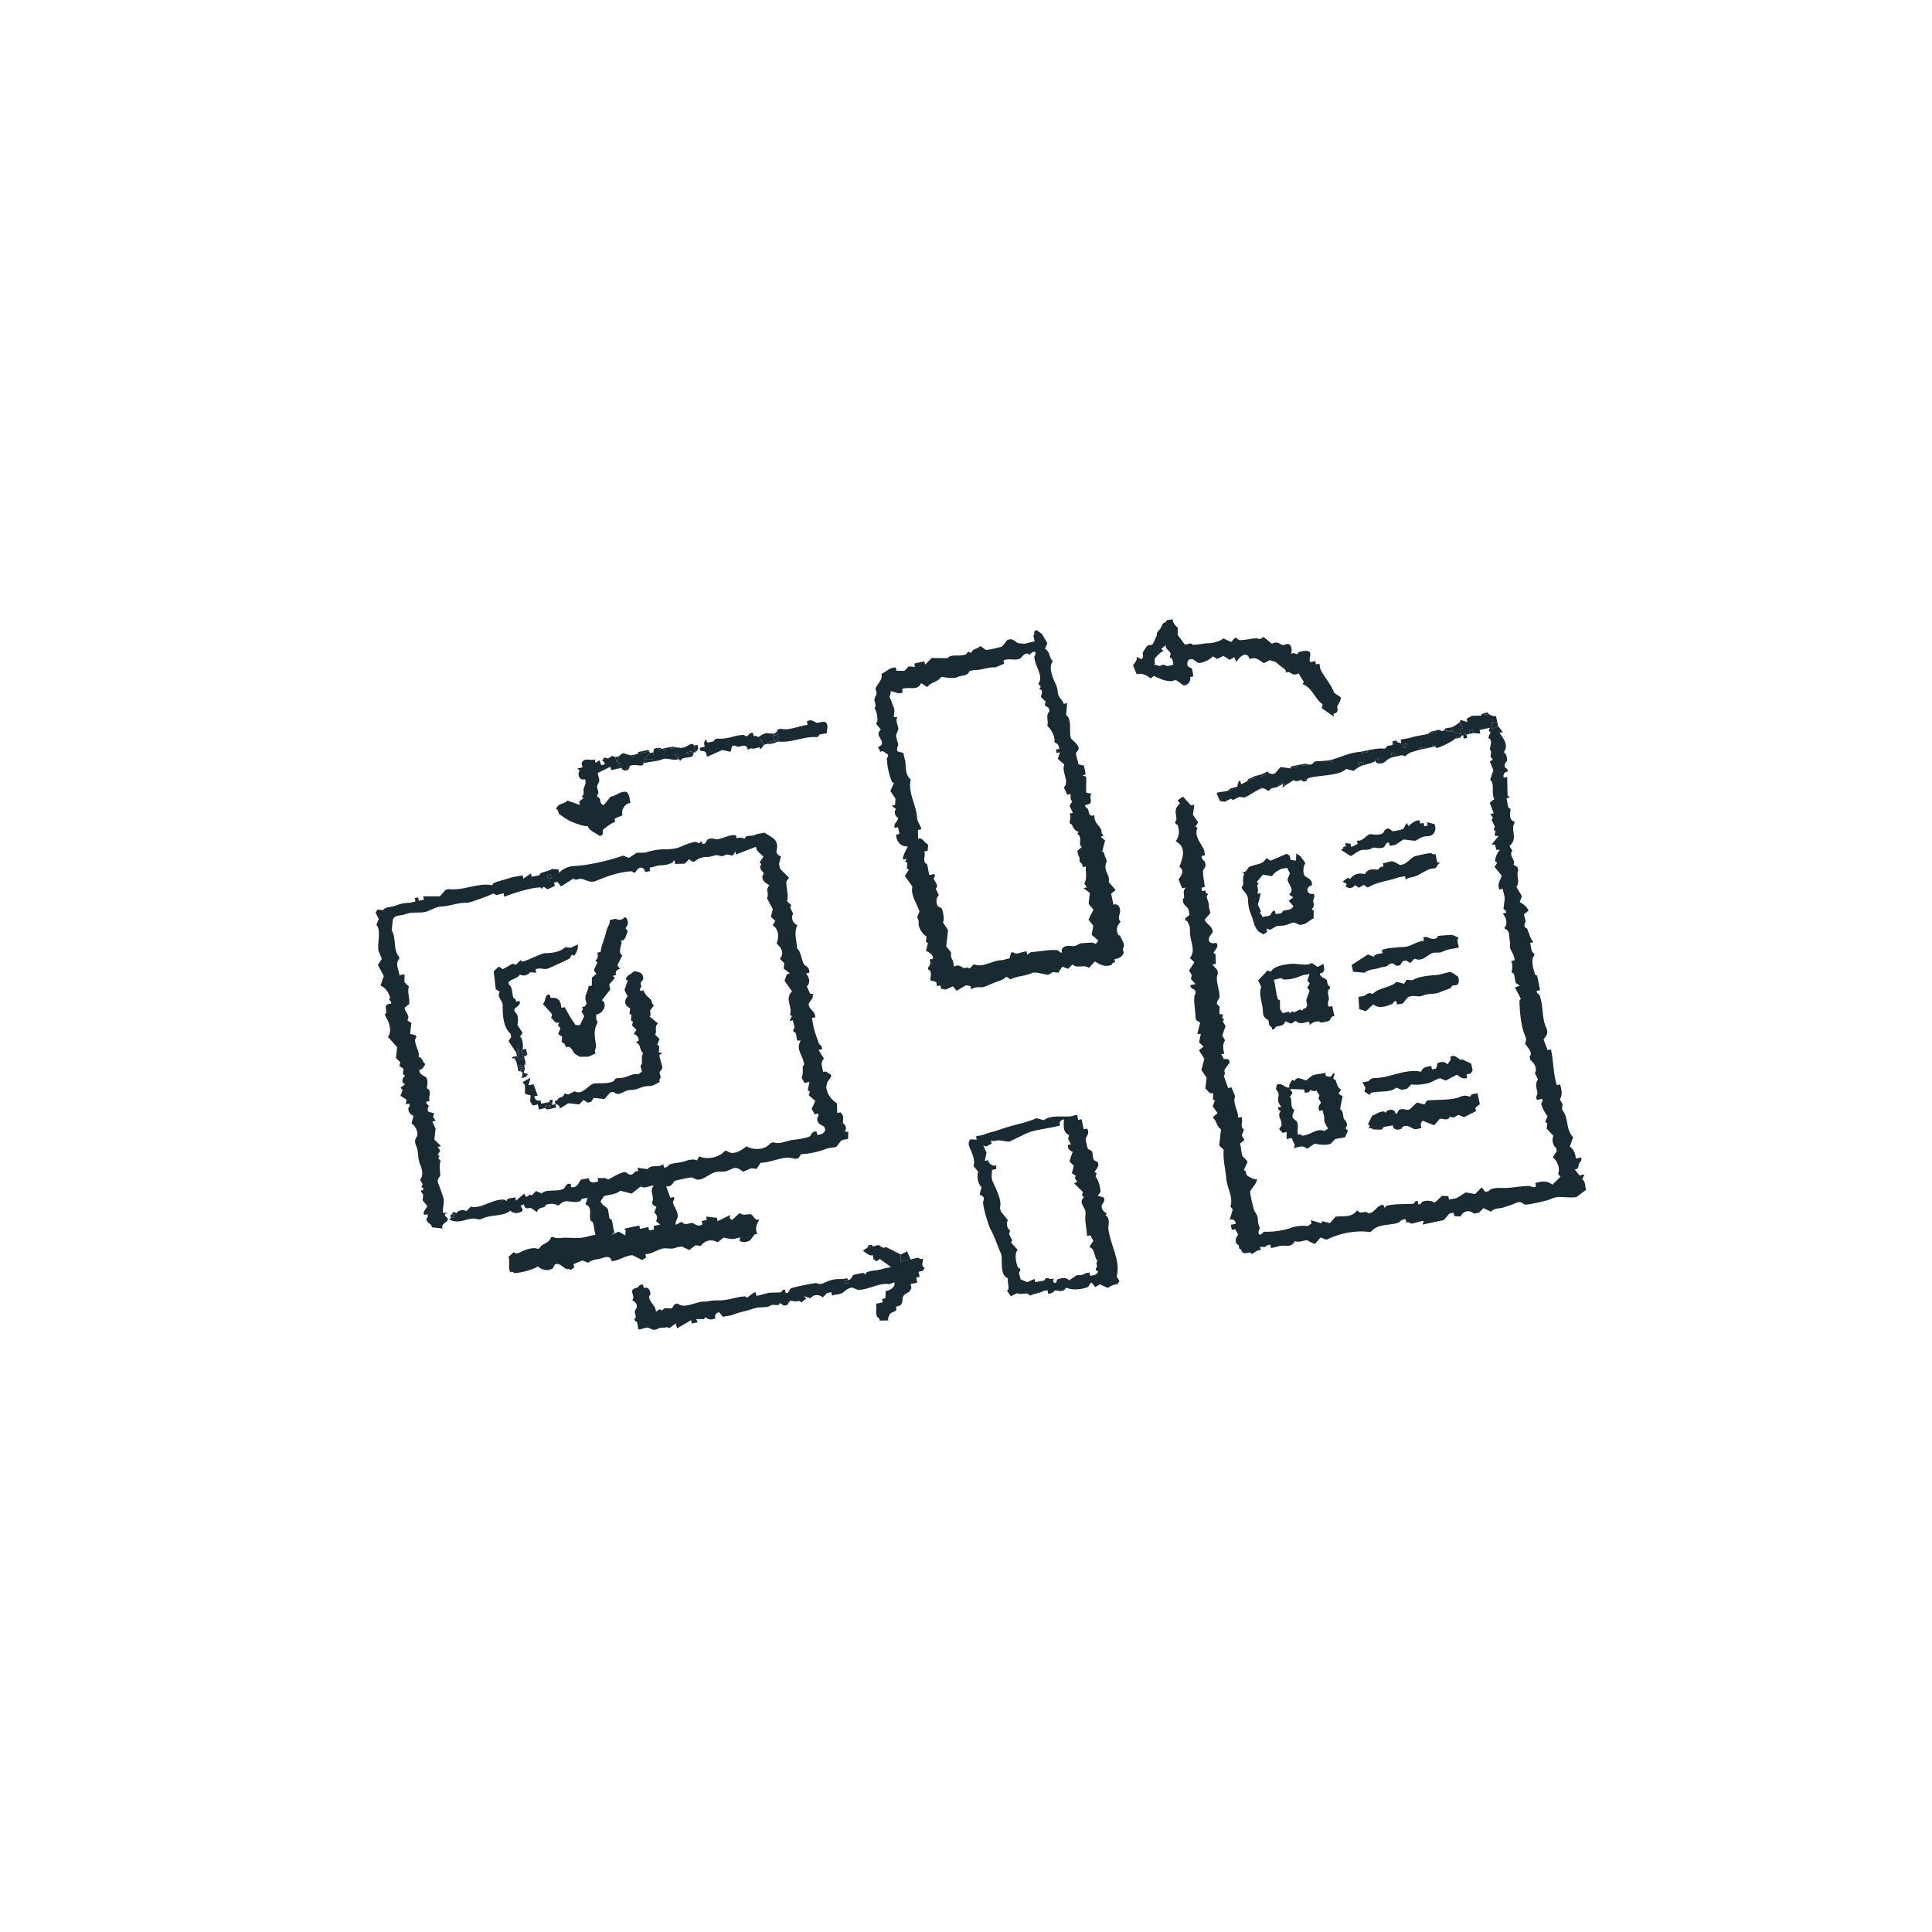 <svg width="407" height="407" viewBox="0 0 407 407" fill="none" xmlns="http://www.w3.org/2000/svg">
<path d="M95.219 255.791C95.476 255.395 95.346 255.03 96.106 255.603C96.454 254.954 97.654 254.699 98.236 255.15L99.15 254.214C101.643 254.671 103.544 252.565 106.248 252.706C106.402 252.714 106.561 253.01 106.678 252.986C106.796 252.961 106.828 252.605 106.958 252.555C107.427 252.37 108.055 252.378 108.555 252.216L108.706 252.926L110.432 251.446L110.76 252.118C111.505 252.082 111.445 251.29 112.002 251.854L112.916 250.918L114.132 251.402C115.086 250.376 117.258 251.19 118.746 250.422C119.033 250.272 119.211 249.191 120.192 249.373L120.343 250.082C121.737 250.357 121.999 248.747 122.424 248.527C122.815 248.326 123.55 248.366 124.021 248.188C124.18 249.304 125.066 249.179 126.022 248.876L125.871 248.166C126.366 248.209 127.1 248.135 127.543 248.182C127.725 248.199 127.891 248.612 128.329 248.386C129.104 247.984 130.806 246.865 131.727 246.922C132.043 246.94 132.468 247.788 133.298 247.33C133.503 247.216 133.729 246.6 134.464 246.711L134.314 246.001L136.416 246.296C137.289 245.147 138.676 246.139 139.713 245.225L139.864 245.935C140.563 246.068 140.931 245.352 141.03 245.316C142.196 244.883 143.331 244.987 144.225 244.637C144.899 244.372 146.251 244.066 146.785 244.464L147.344 243.604C148.923 244.385 151.542 243.828 152.667 242.473L153.022 242.397C154.418 243.551 156.045 242.397 157.281 241.492C158.696 242.334 161.227 242.305 162.326 240.792L163.036 240.641C164.253 241.202 165.985 240.151 167.37 240.091C167.811 240.071 169.923 239.745 170.564 239.412C170.852 239.262 171.03 238.182 172.011 238.363L172.162 239.073C173.072 239.065 174.248 238.507 173.672 237.453C173.405 236.965 172.133 237.072 172.155 235.55C172.157 235.383 172.639 235.121 172.321 234.587L171.612 234.738L170.993 233.571L171.756 231.926L170.389 230.732L170.594 229.947L170.163 229.667L170.534 227.919L169.469 228.146L168.85 226.979C169.246 226.361 169.082 225.449 169.108 224.698C169.113 224.549 169.391 224.408 169.387 224.268C169.327 222.5 167.477 221.109 168.686 219.224L167.939 219.197C167.766 218.715 167.795 218.03 167.599 217.6C167.537 217.465 167.065 217.461 167.094 216.966C167.102 216.815 167.37 216.677 167.373 216.535C167.377 216.063 167.072 215.449 167.034 214.938L166.324 215.089L166.845 214.051L166.415 213.771C167.036 212.104 165.2 210.394 166.854 208.856L165.262 206.597C165.64 205.935 165.456 205.087 166.417 205.053L165.089 204.037L165.217 202.897L164.281 201.983C165.263 200.914 164.657 199.611 163.603 198.789C164.107 197.443 164.154 195.868 162.773 194.885L163.332 194.024L162.396 193.11L162.804 191.54L161.567 189.206C162.132 188.322 161.106 187.386 162.104 186.496C161.264 185.984 160.567 185.705 160.586 184.592C160.587 184.44 161.018 184.248 160.79 183.807C160.635 183.51 160.173 183.415 160.134 182.463C160.123 182.22 160.765 182.065 159.983 181.753L160.822 180.462C160.192 179.735 159.281 179.372 159.267 178.381L154.981 180.034L155.008 179.286L154.449 180.147C153.846 180.382 153.412 179.792 152.776 180.131C151.813 180.644 151.615 180.129 150.926 180.153C150.37 180.171 149.68 180.537 149.151 180.53C148.393 180.521 147.967 180.541 147.022 180.983C146.415 181.267 146.274 182.036 145.172 181.005L144.258 181.941L142.23 182.001L142.08 181.291C141.896 181.144 141.738 181.708 141.623 181.759C140.668 182.17 139.897 182.296 139.138 182.287C138.469 182.28 137.555 182.727 136.831 182.777L136.982 183.487L135.917 183.713C135.607 182.377 134.408 182.546 133.89 183.773L133.535 183.848C133.388 183.839 133.26 183.584 133.105 183.569C132.043 183.46 129.024 184.195 127.781 184.7C127.009 185.012 126.413 185.194 125.727 185.507C124.223 186.198 123.388 185.184 122.306 185.121C121.799 185.092 121.268 185.597 120.811 185.068L118.198 186.736L117.439 185.784L116.729 185.935L116.88 186.645L115.358 187.339L114.498 186.78L114.218 187.21C114.101 187.235 113.927 186.924 113.788 186.931C111.609 187.027 108.126 188.164 106.233 188.907L106.082 188.197C105.57 188.235 104.956 188.54 104.485 188.537C104.336 188.535 104.141 188.105 103.699 188.332C103.048 188.671 99.022 190.183 98.526 190.173C96.328 190.129 94.888 190.891 93.127 190.95C91.539 191.001 90.445 192.117 88.943 192.209C87.563 192.295 86.541 192.13 85.319 192.609C84.404 192.966 83.18 192.651 82.77 193.707L82.513 195.987C83.577 197.734 82.725 199.989 84.074 201.59L84.149 201.945C83.169 202.955 83.992 204.189 84.156 205.468L85.221 205.242L85.205 206.914L86.141 207.828C85.727 208.951 86.393 210.323 86.186 211.528L85.234 212.287C85.307 213.276 86.54 213.964 85.799 214.949L86.66 215.508L86.403 217.788L87.581 218.094C87.897 218.624 87.409 218.913 87.414 219.057C87.465 220.448 88.504 221.708 88.168 222.606C89.108 222.911 88.962 223.74 89.61 224.154C89.228 224.681 89.083 225.339 88.379 225.343C88.152 226.456 89.649 226.661 89.858 227.069C90.306 227.935 89.837 229.047 89.956 229.274C90.025 229.408 90.325 229.422 90.386 229.554C90.788 230.414 90.195 231.1 90.521 231.936L89.812 232.087C89.731 232.668 90.339 232.824 90.355 232.899C90.37 232.97 89.858 233.631 90.264 234.216L91.442 234.523L91.238 235.308L91.781 236.12L91.071 236.271L91.766 237.792L91.508 240.073L92.912 241.444L92.203 241.594L92.746 242.406L92.187 243.267L92.617 243.546L92.338 243.977L92.844 244.611C92.38 245.4 92.789 246.73 92.737 247.601C92.715 247.97 91.839 248.315 92.404 249.527C92.767 250.31 92.888 250.964 93.287 251.936C93.771 253.113 93.228 254.244 93.293 255.458L94.434 255.587C93.474 255.609 93.54 256.163 94.267 256.55L94.343 256.905C94.31 257.468 92.729 257.882 93.262 258.804L90.982 258.546C90.951 257.67 89.773 257.727 89.857 256.745C89.874 256.545 90.339 256.324 90.024 255.782L89.314 255.933C89.026 255.226 89.698 254.739 90.039 254.11L89.028 252.841L89.157 251.701L88.613 250.889L89.285 250.56L88.779 249.926L89.059 249.496L88.478 248.506C89.2 247.837 88.978 246.375 88.585 245.516C87.892 244.005 88.233 242.657 87.755 241.612C86.953 239.861 87.885 239.833 87.937 238.977C87.989 238.12 87.393 237.134 86.699 236.643L87.108 235.073C86.386 234.733 86.01 234.289 86.021 233.449C86.022 233.282 86.504 233.02 86.187 232.486L85.477 232.637L85.644 231.674L84.353 230.836L84.836 229.62L84.368 229.163L85.32 228.404C85.295 228.287 84.964 228.265 84.889 228.125C84.451 227.302 85.329 226.7 85.298 226.554L84.867 226.275L84.996 225.135L84.135 224.576L84.34 223.79L83.403 222.877L83.661 220.596L81.713 218.413C82.493 217.58 82.148 216.095 81.744 215.068C81.67 214.876 81.075 213.96 81.088 213.724C81.097 213.574 81.368 213.435 81.367 213.294C81.358 212.235 80.769 211.577 82.448 211.395C82.421 210.659 81.621 210.714 82.184 210.153C81.843 209.02 81.238 208.109 80.161 207.615L80.849 205.614L79.611 203.28L80.449 201.989L79.717 200.29C79.467 198.552 80.35 196.038 79.296 194.816L79.78 193.6L79.123 192.256L79.543 191.61L80.683 191.739C81.324 190.916 82.266 191.18 83.092 190.856C84.273 190.394 85.282 190.183 86.286 190.177C86.664 190.175 87.121 189.952 87.528 189.914L87.377 189.204L88.087 189.053L88.238 189.763L89.303 189.536L89.152 188.827L92.675 188.82L93.868 187.454L94.578 187.303C97.746 187.669 100.771 185.88 103.677 186.482C103.811 186.413 103.828 186.109 103.957 186.052C105.21 185.508 106.227 185.388 107.43 184.943C108.221 184.649 109.262 184.643 110.092 184.378L110.243 185.087L111.867 184.001L112.018 184.71C112.518 184.549 113.145 184.552 113.615 184.371C113.745 184.321 113.765 183.994 113.895 183.941C114.695 183.607 115.565 183.508 116.304 183.058L117.621 183.149L117.772 183.859C118.645 182.991 119.729 182.49 120.993 182.433C123.834 182.307 128.031 181.375 131.286 180.246L132.501 180.729L134.125 179.642L135.975 179.62C136.422 179.384 138.269 178.981 139.169 178.942C139.96 178.907 142.024 178.984 143.149 178.467C143.747 178.192 145.697 177.347 146.623 177.358C146.853 177.361 147.269 178.078 147.688 177.132L148.016 177.804C148.753 177.903 148.833 176.97 149.107 176.83C149.97 176.387 150.69 176.824 150.957 176.808C152.363 176.721 153.497 175.771 155.039 175.941L155.19 176.651C155.819 176.191 156.773 176.685 156.862 176.666C156.979 176.641 157.012 176.289 157.142 176.236C158.007 175.893 158.2 176.275 159.271 175.783C159.745 175.568 160.512 175.598 161.046 175.406C162.339 176.345 163.663 176.534 163.714 178.363C163.735 179.09 163.054 179.832 164.522 180.418L164.113 181.988L164.34 183.053L166.212 184.881C166.113 185.147 165.663 185.561 165.653 185.741C165.582 186.91 166.228 188.709 165.772 189.796L166.709 190.71L166.429 191.141L167.086 192.485C166.549 193.348 166.995 194.504 167.968 194.894C167.159 196.583 167.884 198.25 167.884 199.734C168.731 200.422 168.87 202.21 169.348 203.133C169.504 203.43 170.69 203.741 170.472 204.934L169.763 205.085C170.542 205.906 170.788 206.944 169.973 207.822L170.667 209.344L171.415 209.37C171.054 209.625 171.249 210.055 171.211 210.156C171.067 210.527 170.387 211.217 170.372 211.447C170.294 212.736 171.831 212.899 171.723 214.313L171.013 214.463C171.258 215.317 171.312 216.288 171.579 217.125C171.801 217.824 172.223 219.04 172.537 219.889C172.573 219.989 173.289 220.356 173.156 221.056L172.446 221.207L173.571 223.008C172.716 223.876 173.213 224.731 173.426 225.821C174.071 225.539 174.472 226.081 175.035 226.407L175.11 226.762C174.919 227.188 174.405 227.653 174.271 228.053C174.244 228.133 174.069 228.793 174.067 228.838C174.05 230.258 175.153 231.712 176.317 232.44L176.376 234.468L177.086 234.317L177.63 235.129L177.576 236.624C178.205 236.928 178.404 237.865 177.953 238.399L178.701 238.425L178.648 239.92C178.264 240.054 177.739 240.028 177.405 240.184C177.027 240.357 176.322 241.494 176.212 241.551C175.697 241.816 174.687 241.756 174.082 242.003C172.556 242.624 170.398 243.098 168.759 243.134L168.2 243.995L167.49 244.146C165 243.25 162.714 244.975 160.241 244.944L159.402 246.235L158.262 246.106L156.563 246.838C155.757 246.279 155.212 245.753 154.207 246.226C152.595 246.984 152.905 246.733 151.367 246.829C149.452 246.947 148.671 248.526 146.904 248.519C146.778 248.52 145.815 248.035 145.689 248.036C145.255 248.035 142.473 248.615 142.139 248.79C141.842 248.946 141.531 250.132 140.338 249.914L141.221 252.323L141.931 252.173C142.248 252.706 141.766 252.968 141.764 253.135C141.752 254.039 142.801 254.959 142.798 256.254C142.798 256.533 142.065 257.712 142.428 258.002L143.594 257.383C144.411 258.312 145.108 257.596 145.875 257.641C146.209 257.662 146.977 258.62 147.978 257.936L147.827 257.226L148.892 257L148.741 256.29L151.021 256.547L151.172 257.257L153.86 255.944C153.969 256.003 153.316 256.753 154.264 256.971L155.813 255.529C156.537 256.162 157.458 255.751 158.093 255.787C158.656 255.819 159.07 257.4 159.992 256.867C159.412 258.048 158.961 258.548 159.53 259.933C159.477 260.014 159.145 259.918 158.998 260.046C158.726 260.285 158.207 261.23 157.804 261.412C157.144 261.708 156.255 261.819 155.739 261.295L155.981 260.687C155.461 260.738 154.877 261.01 154.384 261.026C154.078 261.035 152.837 260.85 152.458 260.693L151.19 261.705C149.878 260.963 148.537 261.248 147.64 262.459L146.5 262.33L145.231 263.342L143.585 262.579C143.246 262.691 142.835 262.679 142.521 262.805C141.45 263.232 141.059 262.945 139.961 262.978C138.714 263.013 137.44 264.244 135.954 264.2L136.105 264.91L135.293 265.453L133.217 264.41C131.557 264.541 130.487 265.547 128.856 265.708C128.739 264.72 127.905 264.634 127.033 264.983C126.086 265.362 124.96 265.163 123.914 266.016L122.698 265.533L120.822 266.302L120.972 267.012L120.16 267.555C119.902 267.195 119.484 267.391 119.375 267.351C118.586 267.059 117.87 265.891 116.944 266.384C116.757 266.483 116.569 267.15 116.385 267.245C115.296 267.81 114.19 267.581 113.319 266.783C112.37 267.467 109.732 268.143 108.426 268.194C108.282 268.199 107.99 267.712 107.463 268.028C106.99 266.867 107.506 265.889 107.139 264.758L108.231 263.784C108.538 264.094 108.984 264.117 109.371 263.913C110.111 263.518 112.102 262.591 113.275 263.083L113.63 263.008C114.211 261.779 115.592 262.15 116.092 260.63L116.447 260.555C117.192 261.038 118.25 260.747 119.083 260.737C119.915 260.727 121.676 260.861 122.428 260.768C123.429 260.644 124.445 260.276 125.445 260.127C125.191 259.283 125.16 258.281 124.879 257.465C124.833 257.337 124.502 257.315 124.449 257.185C123.888 255.821 125.033 254.401 123.34 253.712L123.786 252.318C123.398 252.449 122.89 252.431 122.543 252.582C122.411 252.64 122.391 252.964 122.264 253.013C120.253 253.763 119.375 252.124 117.65 253.993C116.842 253.527 115.878 253.457 115.015 253.811C114.885 253.865 114.867 254.18 114.735 254.241C114.09 254.542 113.462 254.289 113.111 255.328C112.753 255.197 112.065 254.508 111.82 254.49C111.203 254.447 110.504 254.858 110.352 253.689L109.68 254.017C109.744 254.389 110.537 254.929 109.766 255.297C108.995 255.665 108.109 255.649 107.486 255.04C106.251 256.244 103.441 255.888 101.882 256.601C100.564 257.204 100.698 256.664 99.677 256.699C98.02 256.754 96.973 257.744 95.128 257.109C94.292 256.823 95.013 256.603 95.015 256.577L95.725 256.426L95.612 255.893L95.219 255.791ZM115.997 184.236L115.288 184.387L115.438 185.096L116.148 184.946L115.997 184.236ZM137.703 249.732C136.779 249.818 135.707 250.483 134.966 249.943L133.062 251.46L130.707 250.848C129.743 251.602 128.513 251.663 127.233 251.957L126.534 253.033C126.545 253.698 127.87 254.381 127.976 254.581C128.233 255.076 128.21 256.086 128.428 256.711C128.474 256.838 128.817 256.866 128.859 256.99C129.125 257.828 129.18 258.799 129.424 259.652L128.79 260.158L130.311 259.464L131.78 260.265C131.573 259.57 132.165 259.404 131.478 258.845L134.673 258.166L134.823 258.876L136.598 258.499L136.749 259.209L137.814 258.983L137.663 258.273L139.082 257.971L138.184 257.235C138.635 256.701 138.435 255.764 137.807 255.46L138.291 254.244C136.863 253.672 137.578 253.109 137.559 252.545C137.524 251.473 136.885 250.878 137.703 249.732Z" fill="#192A33"/>
<path d="M312.433 150.29L312.686 150.607L313.573 150.419C314.105 150.651 314.593 151.029 315.144 150.827C315.254 151.293 315.328 151.782 315.445 152.247L314.305 152.118L314.252 153.613L315.596 152.956L316.607 154.225L315.898 154.376C316.717 155.526 317.922 157.129 316.765 158.458C317.257 158.642 317.528 159.642 317.497 160.157C317.478 160.472 316.63 160.897 317.089 161.727C317.16 161.853 317.423 161.871 317.519 162.007C317.614 162.142 317.572 162.378 317.632 162.539C316.936 162.58 316.547 163.178 316.793 163.83L317.503 163.679L317.585 167.557L318.053 168.014L317.343 168.165C317.543 168.771 317.534 169.549 317.758 170.117C317.808 170.247 318.164 170.279 318.189 170.396C318.306 170.95 317.534 172.657 319.147 173.16C317.989 174.834 319.977 176.493 317.997 178.227L318.579 179.216C317.728 180.309 319.452 181.319 318.827 182.131L319.688 182.69L319.838 183.4C319.312 184.413 320.32 185.683 319.452 186.82L320.615 188.799L320.131 190.015C320.921 190.466 321.648 190.972 322.003 191.842L321.052 192.601C321.103 193.121 321.379 193.704 321.391 194.198C321.395 194.305 320.906 194.691 321.262 195.338C321.336 195.475 321.632 195.49 321.693 195.618C322.12 196.532 322.313 197.701 323.043 198.484L322.333 198.635C322.59 199.422 322.435 200.49 323.179 200.866L323.254 201.221C322.393 202.146 323.001 204.046 323.374 205.276C323.411 205.402 323.766 205.43 323.804 205.556C324.098 206.521 324.175 207.599 324.445 208.573L323.735 208.723C323.661 209.336 324.224 209.402 324.279 209.535C325.258 211.964 324.667 214.245 325.787 216.634C326.26 217.639 325.734 218.184 325.174 218.989L326.019 221.221L326.729 221.07C327.304 223.6 327.161 226.02 327.958 228.599L328.668 228.448C328.957 229.548 329.236 230.598 328.599 231.616L329.18 232.605L329.051 233.745C330.569 235.426 329.717 237.892 331.398 239.553L330.71 241.554C331.584 242.155 331.863 243.052 331.986 244.065L333.051 243.839C333.366 244.484 332.808 244.758 332.605 245.232C332.461 245.566 332.69 246.367 331.728 246.345L332.74 247.614L333.805 247.388L333.283 248.426C334.027 248.802 333.872 249.87 334.128 250.657L332.048 252.212C331.449 252.276 330.799 252.255 330.198 252.234C328.614 252.182 327.97 251.981 326.573 252.634C325.865 252.966 322.113 253.815 321.249 253.765C320.884 253.742 320.528 252.868 319.324 253.432C318.386 253.872 317.61 254.041 316.915 254.315C316.014 254.669 314.643 254.43 314.151 255.273L312.505 254.51L311.591 255.446L310.526 255.672C309.558 254.798 308.216 255.083 307.687 256.275L306.369 256.184L306.218 255.475L305.331 255.663L304.137 257.029L299.701 257.972L299.905 257.187C299.054 257.267 298.06 257.723 297.243 257.752C297.099 257.757 296.81 257.269 296.28 257.586L296.13 256.876C295.372 256.714 294.728 257.526 294.608 257.57C292.605 258.27 290.311 257.652 288.725 259.562C285.623 259.105 282.31 259.749 279.422 261.168L278.206 260.684L277.013 262.051C276.589 262.011 275.491 261.295 275.367 261.288C274.623 261.245 273.69 261.844 272.807 261.46C271.946 262.89 270.929 262.345 270.043 262.419C269.299 262.48 268.495 262.814 267.736 262.909L267.585 262.199C267.423 262.259 267.188 262.217 267.053 262.312C266.264 262.858 266.527 262.668 265.455 262.651L265.606 263.361C264.826 263.215 264.037 264.147 263.73 264.131C263.579 264.122 263.44 263.851 263.299 263.851C262.644 263.857 262.256 264.336 261.589 263.658C261.528 263.597 261.59 263.402 261.514 263.303C261.415 263.172 261.17 263.15 261.083 263.024C260.965 262.849 261.048 262.527 260.932 262.314C260.86 262.181 260.563 262.163 260.502 262.035C260.149 261.279 260.317 260.709 260.835 260.109L260.216 258.942L259.506 259.093L259.28 258.028L260.345 257.802C260.312 257.104 259.679 256.712 259.054 256.964L259.704 254.785L259.198 254.151C259.869 252.191 258.518 250.393 258.346 248.397C258.156 246.208 257.63 244.606 257.774 242.212L256.838 241.298L257.224 237.878C256.25 237.358 256.352 236.13 255.632 235.62L255.556 235.265L256.508 234.506L255.459 233.06L255.942 231.844L255.512 231.565L255.603 230.247C254.711 230.607 254.535 229.758 253.919 229.306L254.177 227.026L253.09 225.402L253.702 223.046L252.578 221.245L253.529 220.487L252.593 219.573L252.964 217.825L252.216 217.798L252.829 215.442L251.968 214.883L251.817 214.173C251.887 212.667 251.423 211.653 251.622 209.764C251.644 209.555 252.1 209.291 251.751 208.623C251.607 208.346 250.678 208.269 250.777 207.532L251.842 207.306L250.868 206.214L251.072 205.429L250.491 204.44L251.609 202.718L250.673 201.804C251.971 200.249 250.76 198.336 250.682 196.609C250.643 195.727 250.838 195.319 250.154 194.125C250.077 193.989 249.792 193.975 249.724 193.845L249.648 193.49L250.6 192.732C250.467 192.348 250.492 191.824 250.336 191.49C250.083 190.946 249.15 190.692 249.174 189.511C249.176 189.366 249.451 189.226 249.453 189.081C249.47 188.287 249.106 187.915 249.748 186.978L249.039 187.128L248.269 185.252C248.971 184.364 249.55 183.355 248.451 182.617C249.226 180.575 249.977 178.468 247.675 177.217C248.441 176.283 248.552 174.868 248.061 173.797C247.999 173.662 247.527 173.658 247.555 173.162C247.564 173.012 247.831 172.874 247.835 172.732C247.851 171.308 247.094 170.693 248.576 169.236L248.07 168.602L249.199 167.805L250.894 169.671L251.603 169.52L251.308 171.623L252.395 173.247L251.836 174.107L252.267 174.387C251.459 176.154 253.089 177.751 253.602 178.926C253.753 179.272 253.735 179.78 253.866 180.168L253.156 180.319C253.031 181.042 253.7 181.327 253.775 181.485C254.338 182.69 253.465 183.046 253.442 183.411C253.387 184.305 253.703 185.881 253.803 186.858L253.094 187.009L253.244 187.719L253.954 187.568C253.874 188.149 254.482 188.305 254.498 188.38C254.522 188.497 254.214 188.67 254.218 188.81C254.256 189.74 254.684 189.761 254.671 190.94C254.667 191.359 254.938 191.899 254.972 192.359L253.779 193.726C254.165 194.808 255.523 195.091 255.447 196.339C255.42 196.771 254.263 197.403 254.759 198.34C254.95 198.7 255.715 198.823 256.114 198.608C257.145 199.146 255.599 200.546 255.642 200.749L256.072 201.028L256.132 203.056L255.422 203.207L256.396 204.298C256.783 205.143 256.349 205.528 256.343 205.793C256.301 207.516 256.994 208.704 256.893 210.127C256.865 210.523 255.661 211.35 256.915 211.978L256.899 213.65L257.647 213.677L257.443 214.462L257.873 214.741L257.593 215.172L258.175 216.161L257.487 218.162L258.068 219.151C257.514 220.055 257.624 220.989 257.924 221.964L257.214 222.115C257.605 222.384 257.743 223.071 257.795 223.104C257.851 223.141 258.633 222.893 258.973 223.41L259.048 223.765C258.886 224.204 257.952 225.189 257.93 225.487C257.905 225.856 258.272 226.223 257.802 226.627L258.722 229.213L259.432 229.063L260.202 230.939C259.568 232.48 260.992 234.121 260.789 235.451L261.499 235.3C262.021 236.254 261.042 237.389 262.065 237.962L261.581 239.178L262.162 240.167L261.21 240.926C261.495 241.707 261.457 242.888 261.776 243.588C261.874 243.804 262.817 244.42 262.788 244.857L262.024 246.502C262.619 246.68 262.432 247.165 262.606 247.492C262.741 247.745 264.265 248.653 264.644 248.357C265.268 248.762 263.384 250.617 263.36 251.041C263.329 251.593 263.965 254.258 264.189 254.945C264.306 255.302 265.007 255.932 264.996 256.999C264.986 258.066 265.41 258.336 265.374 258.774C265.353 259.008 264.882 259.464 265.283 260.092C265.909 260.144 265.972 259.444 266.449 259.473C268.076 259.569 270.605 259.183 271.849 258.696C272.92 258.276 274.465 258.126 275.473 258.297L276.285 257.754L276.134 257.044L278.313 257.694L278.592 257.264L280.163 257.672L281.356 256.306C282.977 256.095 284.743 256.584 285.895 254.97C286.634 255.778 287.112 255.287 287.82 255.303C287.965 255.306 288.105 255.58 288.25 255.583C289.658 255.61 289.915 253.883 291.396 253.801L291.724 254.474C291.854 254.353 291.9 254.08 292.004 254.043C293.634 253.478 297.461 253.752 297.833 253.547C298.009 253.45 298.022 252.935 298.645 253.003L298.796 253.713C299.409 253.787 299.471 253.225 299.608 253.17C300.471 252.816 301.436 252.885 302.243 253.352L303.792 251.91L305.109 252.001L305.26 252.711C305.756 252.546 306.4 252.561 306.857 252.371C307.485 252.112 308.309 251.365 308.836 251.209L310.761 251.542L312.132 250.138L312.891 251.089L313.601 250.938C314.126 250.148 315.819 250.241 316.795 250.26C318.571 250.291 320.595 249.779 322.27 249.839C322.456 249.843 322.972 250.335 323.587 249.929L323.436 249.22C324.738 248.835 325.91 248.657 327.034 249.568L328.723 247.911L328.217 247.277C328.733 246.195 328.121 244.537 327.108 243.803L327.946 242.512L327.796 241.802C327.127 241.395 326.822 239.961 327.268 239.318L325.826 237.769L325.955 236.629L325.524 236.349L326.008 235.134C325.554 234.637 324.689 233.114 324.695 232.445C324.697 232.282 325.179 232.016 324.861 231.483L323.796 231.709C323.389 231.12 323.896 230.501 323.887 230.391C323.828 229.38 323.238 228.433 323.994 227.401L323.337 226.057C323.937 225.124 323.222 223.926 322.379 223.293L322.228 222.583C323.146 221.628 321.369 220.284 321.27 219.819C321.254 219.741 321.725 219.184 321.324 218.324C320.447 216.451 320.12 213.13 320.095 210.795C320.095 210.654 320.365 210.515 320.374 210.365L319.137 208.031L320.164 207.627L319.303 207.068C319.104 206.462 319.113 205.684 318.888 205.116C318.838 204.986 318.483 204.954 318.458 204.837C318.433 204.72 318.83 203.114 318.323 202.454L319.033 202.304C319.206 201.48 318.101 199.909 318.112 199.717C318.18 198.568 317.972 197.974 317.939 197.157C317.903 196.289 317.611 195.892 316.852 195.533C317.712 194.62 317.337 193.309 316.566 192.441L317.276 192.29C317.36 191.724 316.742 191.54 316.733 191.478C316.71 191.335 317.006 189.432 316.99 189.198C316.942 188.57 316.653 187.89 316.575 187.246L315.865 187.397C315.373 186.285 315.973 185.564 316.365 184.509L314.847 182.605L315.406 181.745L314.976 181.465C314.947 180.526 315.406 179.768 315.943 179.034L315.196 179.007L314.97 177.943L314.222 177.916L315.695 176.119L314.947 176.093C314.677 175.397 315.426 175.13 314.684 174.85L314.888 174.065L314.231 172.721L314.511 172.291L313.967 171.479L314.677 171.328L313.832 169.096L314.784 168.338C314.077 166.933 314.966 165.112 313.916 164.256L314.604 162.255L313.834 160.379L314.507 160.05L314.001 159.416L314.13 158.276C313.313 157.733 314.881 156.157 313.526 155.436L314.01 154.221C313.3 153.919 313.817 153.82 313.821 153.333L311.692 153.786L311.843 154.496C311.289 154.613 310.973 154.399 310.348 154.442L310.197 153.733L309.487 153.883L309.638 154.593C309.408 154.631 309.049 154.774 308.928 154.744C308.909 154.741 308.896 154.365 308.675 154.427C308.548 154.665 308.477 154.788 308.218 154.895C308.109 154.94 307.977 154.931 307.863 154.97C307.092 155.234 307.087 155.002 306.519 155.627C305.981 156.22 303.15 157.578 302.663 157.559C302.405 157.547 302.429 157.241 302.411 157.242L302.158 156.924L301.803 157L301.701 157.392C301.232 157.473 300.742 157.577 300.281 157.694L300.028 157.377L298.963 157.603L298.861 157.996C297.767 158.395 296.882 158.368 295.995 159.346C295.452 158.865 294.689 159.275 293.968 159.406L293.855 158.874L293.032 158.492L293.258 159.557C292.099 159.918 292.069 160.366 291.457 160.682C291.286 160.77 290.788 160.868 290.569 160.87L290.343 159.805C289.569 159.777 289.748 160.284 289.709 160.311C288.95 160.877 288.104 160.878 287.3 161.194L287.149 160.484L286.084 160.71L286.16 161.065L286.945 161.269C286.522 161.426 285.456 162.064 285.144 162.394L283.573 161.986C282.111 163.643 276.468 163.236 275.308 164.113L274.243 164.339C273.833 164.244 273.05 164.904 272.57 164.323L270.769 165.448L270.086 164.851L268.995 165.825C268.442 166.054 267.717 165.837 267.473 166.519L267.118 166.595C266.771 166.394 266.518 166.092 266.08 166.073L265.827 165.756L265.472 165.832L265.37 166.224C264.304 166.74 263.258 167.493 262.224 168.005L261.084 167.877L259.74 168.533L259.31 168.254L257.965 168.91L257.003 168.744L256.271 167.045C256.856 166.779 258.388 166.795 258.755 166.517L259.642 166.328L259.745 165.936C260.031 165.853 260.34 165.824 260.632 165.747L260.938 164.569L261.293 164.494L261.444 165.204C261.952 165.062 262.292 164.764 262.788 164.547C263.403 164.279 264.047 164.031 264.665 163.777L264.767 163.385C264.997 163.336 265.289 163.222 265.477 163.234C265.495 163.234 265.471 163.539 265.729 163.551L267.251 162.857C267.333 162.895 267.719 162.861 267.859 163.099L268.569 162.948L269.762 161.582L271.865 161.877L273.107 161.613L273.209 161.22C273.554 161.132 273.923 161.054 274.274 160.994L274.527 161.311L275.769 161.047C276.457 161.209 276.764 160.524 276.936 160.428C277.082 160.349 279.151 160.358 280.028 160.142L280.281 160.459L280.636 160.384L280.738 159.991C283.053 159.277 284.236 158.592 286.696 158.355L286.949 158.672L288.014 158.446L288.116 158.053C289.588 157.807 290.128 157.607 291.563 157.692C292.059 157.72 292.069 157.243 292.198 157.186C292.5 157.055 292.927 157.075 293.263 156.96C293.492 156.851 293.344 156.66 293.365 156.567L294.429 156.341C294.585 156.408 295.183 156.604 295.215 156.545L295.064 155.835C295.787 155.607 296.683 155.599 297.371 155.345C298.282 155.007 300.592 154.742 300.743 154.628L302.34 154.289L302.442 153.896C302.677 153.854 302.947 153.745 303.152 153.746L303.582 154.025C303.804 154.022 304.082 153.867 304.292 153.874C304.4 153.877 304.523 153.81 304.647 153.799C304.679 154.144 304.825 154.08 305.077 154.078C305.181 154.079 305.315 154.028 305.432 154.003L307.788 154.615L307.561 153.551C308.94 153.439 307.569 153.045 307.615 152.055C307.63 152.041 307.488 151.774 307.717 151.663L309.11 152.109L308.959 151.399L310.126 150.78L311.976 150.758C312.095 150.517 312.179 150.403 312.433 150.29ZM296.355 156.673L295.645 156.824L295.796 157.534L296.506 157.383L296.355 156.673Z" fill="#192A33"/>
<path d="M224.094 148.286L224.804 148.135L224.584 150.593C225.981 151.613 225.073 154.466 225.64 155.562C225.815 155.9 227.304 156.83 227.233 157.82C227.218 158.031 226.685 158.475 226.674 158.681C226.638 159.301 227.13 160.287 227.164 160.988L228.342 161.294L228.719 163.069L228.046 163.397L228.832 163.601L228.801 166.946L229.978 167.253C230.003 167.37 229.695 167.543 229.699 167.683C229.743 168.779 230.26 169.396 228.619 169.582C228.546 170.202 229.088 170.239 229.162 170.394C229.499 171.105 229.257 172.113 230.566 171.764C230.401 173.239 231.518 173.855 231.917 174.63C232.15 175.082 231.904 175.772 232.574 175.975L231.901 176.303L232.8 177.04L232.187 179.395C232.779 179.577 232.596 180.043 232.769 180.385C233.508 181.838 232.87 181.42 232.866 182.59C232.862 183.881 233.911 184.59 233.545 185.784L235.024 187.51L234.073 188.268L234.563 190.575C235.465 190.265 235.985 191.037 235.967 191.946C235.952 192.68 235.325 193.429 236.064 194.151C235.327 195.079 235.044 195.688 235.528 196.862C235.581 196.991 235.896 197.01 235.958 197.141C236.185 197.635 236.431 198.094 236.614 198.486C236.999 199.302 236.597 199.628 236.561 199.981C236.538 200.204 236.728 200.453 236.712 200.691C236.664 201.391 235.495 202.084 234.771 202.03L234.922 202.74C234.309 202.666 234.247 203.229 234.11 203.284C232.83 203.808 231.756 203.205 230.614 202.543L229.42 203.909C228.221 203.047 226.942 204.169 225.925 203.168L225.011 204.104L223.795 203.62L222.956 204.911L221.816 204.783L220.827 205.364C219.892 205.295 218.165 204.62 217.406 204.978C216.003 205.636 214.305 205.57 212.868 206.313L212.007 205.754C211.413 206.451 210.194 206.718 209.319 207.067C208.84 207.258 208.23 207.547 207.619 207.799C206.486 208.262 205.585 207.619 204.603 208.44L204.452 207.73L203.489 207.564L201.51 208.726L200.752 207.774L199.23 208.469L198.267 208.302L198.116 207.592L197.407 207.743L197.218 206.856L196.04 206.55C195.803 206.396 196.598 204.551 195.55 204.243L195.475 203.888C195.956 203.289 196.15 202.895 195.845 202.14L196.555 201.989C196.558 200.972 195.834 200.759 195.075 200.263L195.484 198.693L195.053 198.413L195.182 197.273C194.372 196.881 193.549 195.524 193.514 194.66C193.498 194.255 193.655 193.996 193.212 193.24L193.696 192.025C193.279 190.552 191.739 188.542 192.21 186.776L190.617 184.518L191.456 183.227L191.026 182.948L191.154 181.807L190.724 181.528L190.966 180.92L190.256 181.071C189.942 180.867 190.887 178.874 191.185 178.462L191.148 178.285C189.779 178.442 188.762 177.2 188.77 175.822L189.48 175.672L189.178 174.252L188.468 174.403C188.181 173.696 188.852 173.208 189.194 172.579L189.118 172.224C188.49 171.92 188.291 170.983 188.741 170.45L187.843 169.713L188.553 169.563L188.644 168.245L187.557 166.621L188.32 164.975C188.295 164.858 187.939 164.826 187.89 164.696C187.274 163.127 186.848 161.296 186.834 159.727C186.834 159.586 187.104 159.447 187.113 159.296L187.038 158.942C186.682 158.787 186.288 158.344 185.962 158.243C185.776 158.186 185.511 158.409 185.43 158.356C185.378 158.322 185.24 157.636 184.849 157.366C185.231 157.404 185.781 156.935 185.8 156.608C185.868 155.477 184.292 154.903 185.552 153.693L184.54 152.424C184.55 152.278 184.805 152.149 184.82 151.994C184.922 150.993 184.634 149.756 184.217 149.155C184.768 148.626 184.192 147.939 184.194 147.305C184.194 147.164 184.669 146.254 184.678 146.089C184.696 145.77 184.434 145.343 184.452 145.024C184.478 144.57 186.202 142.909 185.661 141.985C186.73 141.535 187.327 140.589 188.704 140.597L188.855 141.307L190.528 141.322L191.442 140.386L192.759 140.477L192.609 139.767L194.738 139.315L194.889 140.025L196.26 138.62L199.605 138.652C200.455 137.607 202.083 138.478 203.509 137.822C203.719 137.726 203.807 136.902 204.574 137.596C204.93 136.463 205.981 136.852 206.477 136.079C206.832 136.211 207.528 136.905 207.768 136.917C208.128 136.937 210.587 136.407 210.962 136.239C211.338 136.07 212.046 134.929 212.156 134.872C213.456 134.199 213.992 135.45 214.512 135.484C214.896 135.51 215.589 135.615 215.652 135.613C216.359 135.589 217.217 135.192 217.959 135.123L217.695 133.881C218.081 133.691 217.617 132.621 218.394 132.805C218.686 132.873 219.125 133.366 219.47 133.504L220.632 135.482L220.148 136.698C221.274 137.301 221.008 138.7 221.816 139.311C221 140.182 221.433 141.577 221.785 142.656C222.162 143.804 222.769 144.495 222.819 145.775C222.865 146.952 223.806 147.313 224.094 148.286ZM218.056 137.328C217.376 137.183 216.954 137.937 216.89 137.947C216.767 137.965 216.614 137.679 216.459 137.667C215.647 137.614 215.228 138.578 214.835 138.754C213.755 139.24 212.543 138.599 211.388 139.116L211.539 139.825L209.662 140.595C208.204 140.471 206.941 141.177 205.328 141.145C205.008 141.139 204.614 141.345 204.263 141.371C203.655 142.613 202.86 142.081 201.575 142.684C200.981 142.963 199.216 142.792 198.584 142.578L198.229 142.653C197.498 143.769 196.068 143.636 195.337 144.752L194.046 143.913C193.271 145.677 191.531 144.544 190.04 145.135L190.19 145.845C189.068 146.444 188.587 145.559 187.555 145.663C187.863 146.202 187.242 146.564 187.464 146.981C187.953 147.904 187.876 148.184 188.272 149.035C188.627 149.798 188.22 150.329 188.331 151.062L189.079 151.089C188.489 151.786 189.256 152.813 189.252 153.649C189.253 153.775 188.767 154.738 188.768 154.864C188.764 155.492 189.178 156.321 189.221 156.994C189.228 157.1 188.723 157.727 189.13 158.312L190.308 158.618C190.398 159.322 190.703 160.058 190.76 160.747C190.859 161.928 190.717 163.268 191.869 164.221C191.168 166.874 193.065 169.676 193.173 172.105C193.222 173.226 193.918 173.723 194.094 174.691L193.384 174.842L193.406 176.692C194.43 176.311 194.624 177.554 195.52 177.912L195.429 179.23L194.719 179.381C195.045 180.217 194.453 180.906 194.854 181.763C194.916 181.898 195.239 181.915 195.285 182.043C195.538 182.731 195.547 183.626 195.775 184.35L196.839 184.123C197.155 184.665 196.685 184.898 196.673 185.086C196.649 185.462 197.94 186.405 197.126 187.216L197.782 188.56C197.187 189.161 197.135 190.088 197.525 190.84C197.619 191.024 198.291 191.215 198.385 191.399C198.675 191.961 199.009 193.811 198.634 194.314L199.721 195.938L199.335 199.358L200.346 200.627C200.271 201.708 200.405 201.727 200.723 202.402C200.879 202.732 200.85 203.261 200.987 203.644C201.996 202.962 202.739 203.913 203.09 203.939C203.459 203.965 203.826 203.597 204.23 204.068L205.144 203.132C207.059 203.957 209.243 202.261 210.898 202.28C211.418 202.285 212.107 201.946 212.673 201.903L212.979 200.725C213.509 200.409 213.798 200.896 213.942 200.892C214.652 200.867 215.507 200.474 216.249 200.402L216.399 201.111L217.211 200.568C218.984 200.481 220.744 200.033 222.686 200.147C222.874 200.159 223.272 200.616 223.547 200.706L223.724 200.668C223.414 199.766 224.186 199.246 225.095 199.264C226.514 199.292 226.192 199.502 227.579 198.736C227.695 198.671 229.598 198.6 230.139 198.563C230.38 198.545 230.875 199.301 231.344 198.122L229.977 196.928L230.31 195.003L229.299 193.734L230.341 191.658L229.33 190.389L229.587 188.108L228.259 187.092L228.968 186.942L228.425 186.13C229.122 184.958 228.593 183.709 228.773 182.532L228.064 182.683C228.175 181.95 227.549 181.709 227.445 181.516C227.302 181.246 227.665 181.105 227.143 180.096C227.029 179.872 227.051 179.489 226.955 179.209L227.906 178.45C227.005 177.963 228.17 176.339 226.948 175.686L227.228 175.256C226.187 174.846 226.185 174.402 225.786 173.707C225.709 173.572 225.424 173.558 225.355 173.428C225.215 173.154 225.746 172.054 225.296 171.4L226.005 171.25L225.311 169.728L225.87 168.867C225.337 168.19 225.589 168.066 225.531 167.27L224.821 167.421L224.127 165.899C225.405 164.53 223.502 162.541 224.211 161.059L222.845 159.866L223.291 158.472L222.581 158.623L222.43 157.913L223.14 157.763C223.112 156.949 222.774 156.668 222.091 156.316C222.409 155.473 221.525 153.654 220.627 152.918C220.961 151.804 220.174 150.788 221.088 149.852L220.937 149.142L220.077 148.583L220.281 147.798L219.345 146.884C219.147 146.496 219.755 146.055 219.398 145.389C219.324 145.249 218.993 145.227 218.968 145.11L219.247 144.679L218.742 144.045C219.973 142.333 217.978 140.486 217.89 138.291C217.885 138.147 218.372 137.854 218.056 137.328Z" fill="#192A33"/>
<path d="M226.907 234.86L227.134 235.925L227.843 235.774L228.296 237.904L229.006 237.753C229.69 238.754 228.732 239.521 228.711 239.856C228.694 240.126 229.038 241.745 229.163 241.985C229.258 242.169 229.929 242.36 230.024 242.544C230.255 242.988 230.169 243.875 230.401 244.319C230.496 244.503 231.162 244.691 231.261 244.878C231.668 245.637 230.951 246.227 230.574 246.879L231.004 247.158L230.8 247.943C231.357 248.311 231.874 250.379 231.834 251.062C231.824 251.243 231.374 251.657 231.275 251.923L232.452 252.229C233.017 253.051 232.102 253.654 232.082 253.977C232.035 254.785 232.478 255.28 233.169 255.601L232.889 256.031C233.985 256.581 233.427 258.299 233.493 258.871C233.888 262.27 236.124 265.493 235.249 268.884L235.83 269.873L235.411 270.519C234.544 270.577 233.98 270.923 233.357 271.326L231.711 270.563L230.722 271.144L229.963 270.192C229.566 270.247 229.437 270.983 229.226 271.091C228.294 271.574 225.759 271.917 224.817 271.286L224.462 271.361C224.101 272.421 222.488 271.781 222.332 271.814C222.243 271.833 221.572 272.673 220.81 272.508L220.66 271.798C220.38 271.898 219.996 271.869 219.772 271.987C218.714 272.538 218.15 272.383 217.008 272.945C216.117 271.947 215.182 272.973 214.298 272.408L212.953 273.065L212.157 271.935C212.173 271.784 212.421 271.657 212.437 271.505C212.537 270.545 212.178 270.15 212.339 269.3C210.388 268.535 211.363 265.142 210.853 264.052C210.081 262.409 209.637 260.649 208.657 258.954C208.27 258.287 207.138 254.596 207.096 253.351C207.076 252.787 207.791 252.224 206.364 251.652L206.772 250.081C206.059 249.52 205.67 247.689 206.093 246.887L205.082 245.618C205.538 244.519 204.664 242.605 204.252 241.714C203.97 241.102 203.98 240.484 204.445 240.003L205.763 240.094L205.612 239.385C206.095 239.212 206.78 239.24 207.209 239.045C208.213 238.584 209.318 238.445 210.683 237.936C213.093 237.039 215.976 236.626 218.34 235.567L219.911 235.976C221.237 234.885 223.678 235.287 225.31 235.199C225.817 235.173 226.382 234.92 226.907 234.86ZM224.143 235.818C223.409 235.87 223.059 236.509 223.305 237.109C221.303 237.657 219.064 237.84 217.094 238.429C216.383 238.643 214.805 239.475 214.05 239.817C213.505 240.063 213.154 240.242 212.706 240.474C212.468 240.595 210.799 240.226 210.426 240.217C209.885 240.202 209.432 240.587 208.753 240.201L208.904 240.911L207.737 241.53L207.129 241.288L207.824 242.81L207.453 244.558L208.163 244.407C208.223 245.11 209.123 245.75 209.884 245.525L209.858 246.272L208.97 246.461C209.007 247.262 208.736 247.943 209.105 248.843C209.772 250.464 211.109 252.654 210.667 254.447L210.818 255.157L212.335 257.06C211.884 257.642 212.139 258.841 212.787 259.189L212.583 259.975L213.24 261.319L212.96 261.749L214.402 263.298C213.623 263.997 214.032 266.095 214.446 266.998C214.507 267.126 214.808 267.143 214.877 267.277C215.104 267.719 214.674 267.914 214.673 268.062C214.669 268.482 214.94 269.022 214.974 269.482L216.405 270.105L217.927 269.411L218.078 270.121C218.66 269.912 219.509 269.943 220.03 269.706C220.158 269.646 220.175 269.345 220.309 269.276C220.66 269.094 221.355 269.695 221.982 269.292C222.107 269.358 221.395 270.076 222.385 270.319L222.767 269.496C223.758 269.252 224.436 268.952 225.225 269.715L226.849 268.628C227.948 268.654 227.881 268.635 228.623 268.251C228.847 268.133 229.231 268.163 229.51 268.063L229.661 268.773C230.427 268.64 231.016 268.637 231.323 267.863C230.39 267.438 231.067 267.098 231.097 266.799C231.134 266.449 230.75 266.06 231.225 265.658C230.358 264.7 230.817 263.23 229.482 262.69L230.32 261.399L229.702 260.233L228.992 260.383C228.983 259.139 228.69 258.285 228.63 256.936C228.614 256.546 228.676 255.91 228.684 255.441C228.704 254.264 227.052 253.454 228.36 252.171L227.929 251.892L228.134 251.107L226.261 249.279L226.934 248.95L226.39 248.139L226.67 247.708L225.809 247.149L226.217 245.579L225.281 244.665L225.969 242.664C225.286 242.312 224.948 242.031 224.92 241.218L225.629 241.067L225.011 239.9L225.215 239.115C223.836 238.525 224.079 237.123 224.143 235.818Z" fill="#192A33"/>
<path d="M191.833 265.311C192.354 265.233 192.948 264.989 193.43 264.971C193.577 264.966 193.866 265.454 194.393 265.138C194.538 265.942 193.859 266.657 194.807 267.09L194.388 267.735L193.501 267.924L193.727 268.989L193.017 269.139L193.243 270.204L191.824 270.506L192.012 271.393C191.849 271.584 191.755 271.878 191.593 272.039C191.204 272.425 190.453 272.559 190.184 273.265C190.117 273.439 190.123 274.232 190.056 274.405C189.815 275.035 189.397 275.18 188.749 275.239C189.091 276.343 188.326 276.253 187.733 276.568C187.447 276.722 186.891 277.823 187.147 278.176L185.297 278.199C185.371 277.586 184.809 277.523 184.754 277.387C184.335 276.355 184.785 275.596 184.543 274.649L185.963 274.348L185.812 273.638L186.522 273.487L186.575 271.992C187.429 271.855 188.709 271.19 188.403 270.12L187.376 270.523C185.265 270.156 182.888 271.748 180.772 271.741C180.646 271.742 179.687 271.259 179.557 271.257C178.498 271.249 177.838 272.246 177.223 272.495C176.663 272.722 175.874 272.708 175.271 272.91L175.12 272.2L174.233 272.389L173.319 273.325C172.567 272.594 171.33 272.657 170.759 273.498L169.366 273.052C170.295 273.967 169.587 273.428 169.06 274.23L168.705 274.305C168.304 273.83 167.911 274.214 167.565 274.176C166.73 274.087 166.472 273.607 165.866 274.908L165.156 275.059L164.295 274.5L164.016 274.93L162.521 274.877C161.706 275.688 160.147 275.14 158.616 275.707C157.086 276.273 155.741 276.366 154.433 276.966C153.868 277.224 152.937 277.188 152.303 277.419L151.545 276.467C150.896 276.486 150.455 277.066 150.706 277.758C149.824 278.042 149.303 278.104 148.603 277.463L148.324 277.893L146.651 277.878L146.979 278.55L145.737 278.814L145.586 278.104L142.618 279.847L142.392 278.783L140.946 279.832C140.544 279.357 140.155 279.74 139.806 279.703C138.573 279.576 138.635 280.163 137.676 280.156C137.546 280.154 136.586 279.671 136.46 279.672C135.881 279.669 135.129 280.04 134.508 280.087C134.335 279.601 134.364 278.919 134.169 278.49C134.107 278.354 133.635 278.351 133.663 277.855C133.672 277.705 133.943 277.566 133.943 277.425C133.941 277.084 133.697 276.668 133.717 276.36C133.752 275.741 134.983 275.041 133.189 273.876C133.761 273.339 133.131 272.627 133.167 272.026C133.204 271.38 134.025 271.387 134.296 271.229C134.513 271.101 134.725 270.508 135.463 270.61L135.613 271.32C136.516 271.01 137.036 271.782 137.017 272.691C137.015 272.836 136.74 272.976 136.738 273.122C136.714 274.369 138.223 274.995 138.164 276.342L138.976 275.799L139.406 276.079L140.041 275.573L141.536 275.626L142.095 274.765L142.805 274.615C144.237 275.82 146.569 274.175 148.279 274.193C149.361 274.205 149.792 273.894 151.194 273.945C153.344 274.026 155.012 273.178 156.948 273.093C157.088 273.086 157.262 273.398 157.379 273.373C157.496 273.348 158.909 272.072 159.18 272.248L159.331 272.958C159.512 273.076 161.731 272.311 162.348 272.317C162.622 272.318 164.436 272.282 164.553 272.22C164.719 272.132 164.742 271.608 165.364 271.676L165.515 272.386C166.242 272.506 166.32 271.562 166.607 271.412C167.118 271.148 171.184 270.329 171.931 270.281C172.077 270.272 172.589 270.727 173.426 270.334C175.261 269.473 175.695 269.455 177.685 269.43C178.051 269.426 178.513 269.031 178.647 269.596L177.938 269.747L178.088 270.457L178.798 270.306L178.647 269.596C179.374 269.716 179.452 268.772 179.739 268.622C180.026 268.472 181.468 268.188 181.868 268.17C182.008 268.162 182.182 268.474 182.299 268.449C182.416 268.424 182.448 268.069 182.578 268.019C183.794 267.542 185.175 267.638 186.127 267.265C186.596 267.08 187.225 267.087 187.725 266.925L185.32 265.211L184.686 265.716L184.04 265.297L183.852 264.41C183.081 264.692 182.506 263.906 181.813 263.545C181.938 263.244 182.482 263.098 182.765 262.786L183.829 262.56C184.095 262.622 184.707 262.273 185.072 262.296C185.391 262.313 185.919 263.192 186.642 262.704L189.757 264.268L189.703 265.763C190.412 265.642 191.121 265.417 191.833 265.311Z" fill="#192A33"/>
<path d="M247.009 130.434C247.063 131.194 247.584 131.829 248.134 132.236L248.08 133.731L249.635 135.811C250.043 135.773 250.496 135.551 250.877 135.548C251.018 135.547 251.163 135.824 251.308 135.827C252.598 135.857 253.555 135.491 254.577 135.503C255.351 135.513 257.278 135.052 257.696 134.47L259.342 135.233L260.256 134.297C260.522 134.396 260.937 134.846 261.117 134.856C262.109 134.916 263.761 134.45 264.742 134.457C265.128 134.46 265.32 134.946 266.161 134.155L267.958 135.628C269.023 134.897 269.893 135.866 270.238 135.885C270.557 135.903 270.984 135.642 271.303 135.659C272.096 135.706 272.288 137.119 271.933 137.751C272.518 137.345 273.18 137.857 273.251 137.842C273.368 137.817 273.4 137.462 273.53 137.412C274.15 137.169 275.627 136.858 275.95 137.454C276.273 138.049 275.617 138.801 276.01 139.481L277.075 139.255L277.226 139.965L277.935 139.814C278.072 140.197 278.044 140.726 278.199 141.056C278.913 142.563 280.443 144.196 281.105 146.003L282.396 146.842C282.658 147.461 281.725 148.605 281.708 148.842C281.677 149.305 282.04 149.633 281.44 150.198C281.211 150.413 280.65 150.039 281.058 151.021L278.439 149.166L278.643 148.381C276.949 147.235 276.565 144.972 274.393 144.091L274.672 143.66L273.548 141.859C272.405 142.451 272.123 141.772 271.445 141.564C271.258 141.507 270.994 141.73 270.912 141.677C270.831 141.624 270.927 141.292 270.799 141.145C270.446 140.738 269.584 140.261 269.003 139.672C268.539 139.203 268.018 139.403 267.572 139.048L266.228 139.705C265.187 139.032 264.552 138.28 263.264 138.851C262.597 136.986 261.266 138.244 260.425 139.454L260.021 138.427L259.032 139.008L257.741 138.17L256.396 138.826L255.536 138.267C254.941 138.906 253.465 139.712 252.492 139.656C252.06 139.629 251.424 138.469 250.491 138.968C250.131 139.16 250.005 139.928 250.223 140.323C250.326 140.513 250.989 140.699 251.084 140.882C251.285 141.274 251.245 142.009 251.423 142.48L250.713 142.63C250.966 143.367 250.223 144.445 249.418 144.389C249.12 144.367 248.135 143.434 247.696 143.271C247.346 143.298 246.948 143.504 246.631 143.498C245.264 143.469 244.309 142.952 243.06 142.402L242.426 142.907C241.512 142.241 240.56 141.705 239.462 142.053L238.692 140.177C239.004 139.584 239.701 139.091 239.418 138.353L240.456 138.875C241.054 138.388 240.69 137.934 240.724 137.519C240.731 137.429 241.623 136.056 241.703 136.013C241.987 135.867 242.483 135.933 242.768 135.787C242.857 135.738 243.526 134.261 243.67 133.926C243.725 133.799 243.563 133.37 244.014 132.925C244.827 132.122 244.678 131.649 245.132 131.204C245.193 131.143 245.385 131.206 245.487 131.129C245.625 131.025 245.645 130.754 245.767 130.698C246.097 130.543 246.626 130.571 247.009 130.434ZM245.58 135.931L244.629 136.69L245.097 137.147C244.706 137.141 243.251 138.585 243.231 138.841C243.199 139.23 243.447 139.615 243.14 140.159C243.679 139.852 244.041 140.472 244.458 140.25C245.411 139.743 245.365 140.295 245.953 140.303C246.321 140.31 246.79 140.073 247.195 140.039C247.058 139.657 247.087 139.128 246.931 138.797C246.87 138.665 246.57 138.651 246.501 138.518C246.23 137.993 247.081 138.02 246.199 137.098C245.837 136.719 245.569 136.627 245.58 135.931Z" fill="#192A33"/>
<path d="M130.823 198.149C130.776 198.222 130.974 198.473 130.937 198.682C130.785 199.485 130.165 200.778 131.109 201.241L130.067 203.318L130.61 204.13C129.914 204.17 129.525 204.768 129.772 205.421L129.062 205.571L129.53 206.028L128.336 207.395L128.563 208.459L126.81 210.687C128.125 211.568 126.995 213.615 125.601 213.726C125.659 214.522 125.407 214.646 125.94 215.323C124.775 217.31 125.459 218.712 125.576 220.593C125.584 220.699 125.079 221.326 125.485 221.911L123.964 222.605L122.114 222.627C121.81 222.365 121.298 222.192 121.038 221.928C120.669 221.554 120.483 220.733 119.811 220.52C119.624 220.459 119.361 220.686 119.279 220.633C119.214 220.591 118.994 219.644 118.305 219.542L118.434 218.401L117.573 217.842L118.057 216.627L117.551 215.992L117.793 215.385C116.875 215.743 116.71 214.862 116.109 214.444L116.313 213.659L114.366 211.476C114.918 211.017 114.811 209.975 115.269 209.615C115.726 209.254 115.977 209.754 115.952 210.211C117.518 210.075 118.147 210.628 118.254 212.319L118.964 212.168L120.164 214.324L121.251 215.948L122.176 215.937L123.079 214.076L122.498 213.087C122.505 212.948 122.745 212.819 122.777 212.656C122.818 212.447 122.614 212.201 122.664 212.124C122.717 212.042 123.05 212.142 123.197 212.011C123.359 211.869 123.451 211.549 123.616 211.365C122.787 209.698 123.913 209.114 123.964 207.767L124.674 207.616L124.69 205.944L125.641 205.185L125.098 204.373L125.861 202.727L125.431 202.448C125.912 201.849 126.106 201.455 125.801 200.7L126.511 200.549C126.707 198.975 127.414 197.709 127.773 196.015C127.935 195.257 128.632 194.575 128.423 193.837C128.831 193.798 129.288 193.575 129.666 193.573C129.921 193.571 130.241 193.959 131.161 193.626C131.22 193.606 131.678 192.812 132.086 193.615C132.454 194.338 132.258 194.966 131.753 195.541L132.259 196.175C131.941 196.721 131.913 197.55 131.356 198.036C131.209 198.164 130.877 198.067 130.823 198.149Z" fill="#192A33"/>
<path d="M117.003 232.616C116.983 232.379 116.888 232.143 116.853 231.906C117.477 231.966 117.457 231.503 117.664 231.362C118.018 231.124 118.693 231.226 118.933 230.351L119.719 230.555L121.063 229.899C122.56 230.745 123.71 228.88 124.816 228.359C125.605 227.988 127.841 228.488 129.151 227.809C129.956 227.393 128.875 227.141 130.85 227.077C132.224 227.034 133.041 226.041 134.399 226.323L135.211 225.78C135.173 225.372 134.95 224.919 134.947 224.537C134.947 224.397 135.224 224.252 135.227 224.107C135.247 223.209 135.057 222.786 135.484 221.827C134.608 221.249 135.165 219.977 133.891 219.569L134.563 219.24C134.539 218.426 134.188 218.137 133.514 217.794L134.073 216.933L133.137 216.019L133.341 215.234L132.911 214.955L133.04 213.814L132.609 213.535L132.738 212.395C131.571 211.86 131.361 210.873 132.21 209.91L131.554 208.566L132.241 206.565L131.811 206.286C132.168 205.275 132.966 205.261 133.499 204.629C134.571 204.646 135.596 204.947 135.511 206.241C135.496 206.449 134.967 206.891 134.952 207.102C134.936 207.339 135.13 207.591 135.103 207.812C135.076 208.033 134.624 208.229 134.936 208.775L135.646 208.624C135.577 209.432 137.06 210.442 137.201 210.705C137.375 211.031 137.188 211.516 137.782 211.694C137.651 212.052 136.962 212.74 136.944 212.985C136.918 213.354 137.286 213.721 136.815 214.125L138.612 215.598C137.722 216.384 138.504 217.186 138 217.954L138.936 218.868L138.452 220.083L138.882 220.363L138.791 221.681L139.577 221.885L138.904 222.213C138.94 223.062 139.553 224.305 139.508 225.052C139.496 225.259 138.96 225.706 138.949 225.913C138.931 226.232 139.198 226.665 139.175 226.978C139.161 227.174 138.693 227.399 139.009 227.94C138.279 228.207 137.725 228.796 136.777 228.785C135.07 228.766 134.453 229.632 132.873 229.615C131.293 229.598 130.465 231.217 129.248 230.014L128.538 230.165L127.345 231.531L125.065 231.274L124.506 232.135L123.796 232.285L122.935 231.726L122.021 232.663L119.741 232.405L117.939 233.53C117.934 232.997 117.557 232.639 117.003 232.616Z" fill="#192A33"/>
<path d="M129.822 162.009C129.468 162.07 129.11 162.168 128.757 162.236L128.606 161.526L125.918 162.839C125.96 163.353 126.26 163.961 126.257 164.436C126.258 164.562 125.773 165.526 125.774 165.652C125.773 166.086 126.08 166.64 126.075 167.071C126.073 167.22 125.644 167.415 125.871 167.857C125.94 167.99 126.24 168.004 126.301 168.136C126.552 168.669 126.302 169.342 127.173 169.62L128.646 167.823C129.709 167.694 130.59 166.724 131.765 166.79C132.575 166.833 132.657 168.511 132.825 169.161C131.653 169.232 130.736 170.644 131.148 171.743L129.449 172.475L129.6 173.185C129.08 173.132 127.112 174.659 126.987 174.853C126.95 174.909 127.198 175.691 126.68 176.031L126.326 176.106C125.508 175.419 124.071 175.064 123.846 174.037C122.845 174.13 121.194 173.413 120.097 172.978C119.822 172.87 117.797 171.564 117.73 171.441C117.56 171.128 117.752 170.639 117.149 170.452C117.607 169.03 118.84 169.506 119.547 168.644L122.155 169.573L122.005 168.864L122.956 168.105L122.526 167.825C123.236 167.274 122.854 166.61 122.934 166.255C123.097 165.553 123.628 164.946 123.229 164.152C122.12 164.503 121.504 163.243 122.105 162.351L121.637 161.894L122.701 161.668L122.513 160.78C123.105 159.449 124.244 160.305 125.315 160L125.465 160.709L126.277 160.166L126.681 161.193C127.641 161.171 127.575 160.617 126.847 160.23L127.267 159.585L128.052 159.789L129.041 159.208C129.245 159.383 129.376 159.441 129.649 159.45L129.875 160.514L130.23 160.439C129.967 159.935 130.338 159.741 130.359 159.299C130.746 159.113 130.858 158.629 131.526 158.68C131.922 159.011 132.479 158.926 132.919 159.126C132.955 159.14 133.089 159.683 133.527 159.368L133.629 158.975L136.823 158.296L136.898 158.651L135.705 160.018L137.555 159.996L137.608 158.5L137.812 157.715C138.048 157.672 138.284 157.596 138.522 157.564L138.775 157.882L139.307 157.768C139.418 157.767 139.539 157.708 139.662 157.693L139.915 158.01L140.27 157.935L140.372 157.542C140.609 157.507 140.845 157.431 141.082 157.391L141.335 157.709L142.577 157.445C143.946 157.692 144.164 157.475 145.239 156.879C146.046 156.433 146.145 157.039 146.202 157.046L146.503 158.465C146.429 158.537 146.219 158.47 146.148 158.541L145.896 158.223L144.653 158.487L144.729 158.842L146.148 158.541C146.115 158.574 146.048 159.219 145.767 159.364C145.042 159.74 143.752 159.395 143.358 160.246C143.138 160.312 143.124 159.932 143.105 159.929L142.879 158.864L142.169 159.015L142.637 159.472L142.75 160.005C141.382 160.202 140.372 159.568 139.582 159.936C138.566 160.408 137.62 160.304 136.211 160.652L135.958 160.335L135.603 160.41L135.501 160.803C135.484 160.81 135.63 161.08 135.399 161.196C134.862 161.462 133.413 160.861 132.661 161.406L132.129 161.519L131.747 162.342C131.384 162.36 131.032 162.116 130.887 161.783C130.756 161.484 130.773 161.054 130.661 160.718L130.306 160.794L130.456 161.504L129.822 162.009Z" fill="#192A33"/>
<path d="M271.882 181.162L273.022 181.291L273.075 179.796L273.936 180.355L274.985 181.801C274.551 182.532 274.414 183.688 274.803 184.436C275.023 184.861 276.633 185.123 276.358 186.517C274.884 186.808 275.27 188.625 276.735 188.292C277.14 188.907 276.649 189.423 276.644 189.609C276.621 190.301 277.127 190.798 276.311 191.535L276.742 191.814L276.726 193.487C275.681 193.876 275.189 194.841 273.86 194.838C273.734 194.839 272.775 194.356 272.645 194.354C271.697 194.344 271.283 195.07 269.45 195.033C268.486 195.015 268.067 195.872 267.396 195.84L266.788 195.598L266.939 196.308L266.127 196.852C265.83 196.588 265.292 196.413 265.051 196.153C264.093 195.114 264.1 193.873 263.588 192.755C263.11 191.71 262.943 190.766 262.909 189.56C262.861 187.938 261.524 187.688 261.596 186.872C261.609 186.724 261.859 186.593 261.875 186.441C261.949 185.758 261.703 184.723 262.133 184.161L261.665 183.704C262.645 183.885 262.824 182.805 263.111 182.655C264.434 181.969 266.035 182.26 266.789 180.761L267.65 181.32L271.048 179.856L271.693 180.275L271.882 181.162ZM271.119 182.808C270.731 182.939 270.223 182.921 269.877 183.072C269.283 183.332 268.277 183.905 267.973 184.589L266.048 184.256L264.715 185.838C265.497 186.15 264.858 186.301 264.865 186.548C264.887 187.137 265.214 187.542 264.85 188.22L265.597 188.247L264.985 190.603L265.642 191.947C265.078 192.505 265.87 192.444 265.906 193.189C266.376 193.012 267.112 193.052 267.503 192.85C267.79 192.7 267.868 191.756 268.594 191.876L268.745 192.586C269.133 192.455 269.641 192.474 269.987 192.322C270.12 192.264 270.14 191.941 270.267 191.892C271.064 191.593 272.083 191.866 272.461 190.869L271.487 189.778L272.438 189.019L271.578 188.46C272.882 187.178 271.243 186.376 271.254 185.191L271.738 183.975L271.119 182.808Z" fill="#192A33"/>
<path d="M279.179 225.98L279.33 226.69L280.293 226.856L281.029 225.958C281.337 226.497 280.716 226.859 280.938 227.275C281.012 227.412 281.311 227.426 281.368 227.555C281.668 228.248 281.687 229.105 282.531 229.534L281.972 230.394L282.832 230.953L282.295 233.664C283.042 233.999 282.834 234.996 283.103 235.718C283.155 235.859 283.774 236.136 283.759 237.062C283.754 237.297 283.04 237.709 283.986 238.127L283.362 239.558C282.724 239.786 281.805 239.755 281.233 240.01C281.117 240.061 280.434 240.896 280.319 240.946C279.506 241.312 277.769 241.15 276.974 240.915L275.35 242.002C274.482 241.148 273.627 241.645 272.537 241.858L272.779 241.25L272.085 239.728L271.02 239.955L271.073 238.459L270.186 238.648L269.465 237.874L270.024 237.013C269.911 236.674 269.924 236.263 269.798 235.948C269.629 235.52 269.449 235.44 269.496 234.529C269.504 234.375 269.798 234.22 269.776 234.098C269.763 234.038 269.149 233.853 269.232 233.286L269.942 233.136C269.538 232.698 269.233 232.259 269.248 231.614C269.264 230.817 269.686 230.427 268.795 229.484L268.962 228.522C270.148 227.925 270.644 229.366 271.672 229.058C271.391 228.414 271.932 228.013 272.258 227.45L272.688 227.73C273.33 226.366 274.81 227.783 275.248 227.557C275.44 227.323 276.397 226.593 276.517 226.545C277.272 226.24 278.37 226.256 279.179 225.98ZM274.738 229.52L271.748 229.413L272.291 230.225L271.732 231.086C272.373 231.536 271.586 233.243 272.69 233.85C271.658 235.92 272.846 235.612 273.218 236.334C273.679 237.227 273.164 238.141 273.429 239.072C273.955 238.756 274.248 239.243 274.392 239.238C276.032 239.172 277.404 237.545 279.006 238.258L279.818 237.714C279.58 237.416 279.461 237.26 279.274 236.902C278.855 236.098 278.993 235.927 278.972 235.483C278.951 234.979 278.688 234.408 278.633 233.886L277.923 234.036C277.618 233.281 277.813 232.888 278.294 232.288L277.713 231.299C278.389 230.569 277.452 230.457 277.373 229.702C276.788 230.108 276.127 229.596 276.056 229.611C275.939 229.636 275.909 229.984 275.776 230.041C275.528 230.15 275.17 230.137 274.889 230.23L274.738 229.52Z" fill="#192A33"/>
<path d="M278.763 203.07C279.066 204.025 279.191 204.911 278.075 205.071C277.948 205.869 279.286 206.071 279.479 206.441C279.712 206.893 279.467 207.587 280.136 207.786L280.211 208.141C279.323 208.971 279.937 209.557 279.954 210.421C279.959 210.635 279.482 211.43 279.938 212.094L280.648 211.943L281.101 214.072C280.374 213.952 280.296 214.896 280.009 215.046C279.722 215.196 278.611 215.399 278.235 215.423C278.099 215.43 277.944 215.14 277.804 215.144C277.078 215.164 276.42 215.419 275.928 215.913L275.777 215.203C274.687 215.416 273.832 215.913 272.964 215.059L271.975 215.64L270.759 215.157C270.36 216.299 269.593 215.987 268.78 216.319C268.644 216.374 268.581 216.936 267.968 216.862C268.036 216.24 267.517 216.224 267.425 216.05C267.277 215.774 267.345 215.27 267.199 214.986C266.998 214.598 266.017 214.61 266.036 213.007C266.056 211.404 265.032 209.622 265.691 207.887L265.034 206.543L267.002 204.456L267.787 204.66C268.3 203.497 270.59 203.185 271.895 203.045C273.201 202.905 275.47 203.599 276.305 202.85L277.596 203.689L278.763 203.07ZM275.87 205.168C275.375 205.333 274.73 205.318 274.273 205.507C273.015 206.027 271.914 206.398 270.369 206.337C270.219 206.332 270.079 206.054 269.939 206.057C269.444 206.07 268.861 206.346 268.341 206.397C268.76 207.617 268.744 209.338 269.209 210.478C269.261 210.604 269.562 210.622 269.639 210.758L269.661 212.608L270.205 213.42C270.615 213.377 271.056 213.168 271.447 213.156C271.59 213.151 271.76 213.46 271.877 213.435C272.055 213.398 271.999 212.682 272.587 213.285L273.931 212.628C274.535 213.167 274.362 212.685 274.641 212.477C274.743 212.4 274.935 212.463 274.996 212.402C275.698 211.707 275.154 211.293 275.189 210.691C275.206 210.406 275.899 208.794 275.877 208.691L275.371 208.056L275.93 207.196L275.424 206.561L275.87 205.168Z" fill="#192A33"/>
<path d="M108.76 221.755L107.13 219.319L107.689 218.459L107.538 217.749C105.958 216.371 105.863 213.635 105.901 211.791C105.921 210.714 104.521 209.973 105.298 208.951L104.437 208.392L104.001 204.59L105.092 203.616L105.953 204.175L107.931 203.013L108.717 203.217L109.631 202.281C109.748 202.256 109.903 202.55 110.061 202.561C110.67 202.602 114.03 200.779 114.879 200.795C116.182 200.819 118.137 200.54 119.063 199.535L120.203 199.664L121.724 198.97C121.87 199.866 121.452 200.674 120.935 201.363L120.504 201.084C120.302 201.282 120.112 201.853 119.945 201.944C118.458 202.75 116.961 203.331 115.558 203.989C114.694 204.395 113.763 203.747 112.82 204.2L112.971 204.91L111.653 204.819C111.305 205.468 110.106 205.723 109.524 205.271C109.147 206.204 107.17 206.328 107.126 207.079L107.201 207.434C108.05 207.921 107.799 209.306 108.16 210.198C108.214 210.331 108.777 210.397 108.703 211.01L109.413 210.859C109.946 211.781 108.365 212.195 108.332 212.758L108.408 213.113C109.301 213.72 109.148 215.059 109.011 215.952L110.098 217.576L109.539 218.437C110.192 218.61 110.218 220.618 110.105 221.098C110.092 221.146 109.56 221.188 109.9 221.884L110.61 221.733L110.761 222.443L110.406 222.518L109.976 222.239L110.127 222.948C109.35 223.395 109.051 222.828 108.987 222.82L109.304 222.567L109.319 220.894L108.964 220.97C109.307 221.672 108.769 221.709 108.76 221.755Z" fill="#192A33"/>
<path d="M311.254 230.293L311.745 232.6L310.793 233.359L310.944 234.069L308.433 235.344L307.217 234.86L306.228 235.442L305.442 235.237C305.033 236.311 303.65 235.514 303.313 235.69L302.119 237.056L299.688 236.089C299.224 236.592 299.237 236.986 299.457 237.622C299.053 237.656 298.584 237.893 298.215 237.886C297.356 237.875 296.749 236.765 295.505 237.349C295.373 237.41 295.357 237.718 295.225 237.779C294.402 238.166 293.485 238.004 293.402 237.054C292.819 237.263 291.971 237.232 291.45 237.469C291.314 237.531 291.311 238.003 290.815 237.974C290.32 237.946 289.78 237.957 289.32 237.921C289.124 237.907 288.899 237.439 288.357 237.755C288.362 237.268 288.878 237.169 288.169 236.867L289.072 235.006C289.938 234.77 290.422 234.17 291.481 234.123C291.62 234.116 291.794 234.428 291.911 234.403C292.028 234.378 292.061 234.026 292.191 233.973C293.063 233.624 293.897 233.71 294.014 234.698C294.41 234.643 294.54 233.908 294.751 233.8C295.583 233.371 296.376 234.014 296.955 233.702L298.504 232.26L300.074 232.669L300.633 231.808C302.308 231.678 305.983 231.792 307.528 231.085C308.86 230.476 309.3 231.079 309.733 230.987C309.85 230.963 309.879 230.611 310.012 230.557C310.374 230.41 310.862 230.421 311.254 230.293Z" fill="#192A33"/>
<path d="M294.308 211.637L294.157 210.927C293.544 210.853 293.482 211.416 293.345 211.471C291.991 212.026 290.501 212.576 289.29 211.59L287.742 213.032L286.349 212.586L286.176 210.026C286.564 209.896 287.072 209.914 287.418 209.762C287.931 209.539 288.04 208.952 289.193 209.385C290.482 207.98 292.868 208.159 294.215 206.835L295.786 207.243L296.345 206.382L297.485 206.511C298.981 205.611 301.166 205.521 302.809 205.38C303.665 205.305 304.93 204.732 305.648 204.776C305.738 204.783 307.111 205.675 307.154 205.755C307.393 206.216 307.426 207.225 306.961 207.465C306.677 207.611 306.181 207.546 305.896 207.691C305.766 207.76 305.747 208.053 305.617 208.122C304.783 208.544 304.156 208.629 303.563 208.929C302.18 209.631 301.015 209.125 299.659 209.758C298.815 210.153 297.807 209.529 296.744 210.007C296.371 210.175 295.661 211.316 295.55 211.373C295.239 211.532 294.683 211.498 294.308 211.637Z" fill="#192A33"/>
<path d="M308.93 226.336L309.081 227.046C308.153 227.462 307.663 226.887 306.902 226.396L304.569 227.633L303.353 227.15C303.146 227.134 301.935 227.718 301.654 227.882C300.845 228.35 298.482 228.682 297.319 228.432L296.406 229.368L295.341 229.594L294.125 229.11C292.957 230.316 290.114 229.718 288.801 230.241C288.672 230.295 288.639 230.647 288.522 230.672L287.446 229.973L287.65 229.188L287.031 228.021C287.419 227.89 287.924 227.909 288.273 227.757C288.47 227.671 288.691 227.086 289.618 227.1C292.581 227.15 296.097 225.034 299.351 225.774C299.762 224.756 300.504 224.754 301.508 224.574L301.658 225.284L302.546 225.096L302.852 223.918C303.734 223.634 304.255 223.571 304.955 224.213C305.28 223.65 305.822 223.249 305.54 222.605C306.57 222.089 306.939 222.919 307.719 223.255C307.809 223.295 307.984 223.139 308.074 223.179C308.653 223.427 309.33 223.821 309.935 224.082L310.236 225.502L309.817 226.147L308.93 226.336Z" fill="#192A33"/>
<path d="M307.329 199.597C306.48 199.844 305.496 199.89 304.667 200.162C303.443 200.563 303.874 200.724 302.183 200.69C300.965 200.667 299.888 202.828 297.999 201.95L297.085 202.886L296.224 202.327L295.514 202.478L294.955 203.338L294.246 203.489L293.385 202.93L292.675 203.081C292.135 203.838 291.394 203.583 290.621 203.888C289.58 204.299 288.362 204.098 287.502 204.922L285.044 204.702L284.743 203.283L288.168 201.071L289.383 201.555C289.69 200.867 290.559 200.994 291.26 200.785L291.109 200.075C291.632 200.02 292.203 199.758 292.706 199.736C293.629 199.696 294.603 199.478 295.621 199.488C297.22 199.504 298.388 198.247 299.982 198.19L299.831 197.48C300.006 197.465 300.198 197.339 300.364 197.367C301.146 197.505 301.649 198.092 302.644 197.625C302.776 197.563 302.792 197.256 302.924 197.194C303.116 197.105 305.414 196.94 305.838 196.946C306.028 196.946 306.981 197.363 307.269 197.569C306.765 198.129 307.234 198.871 307.329 199.597Z" fill="#192A33"/>
<path d="M302.397 179.872L302.774 181.647L303.559 181.851C302.822 181.752 302.742 182.685 302.468 182.825C302.11 183.008 301.464 182.956 301.048 183.126C300.417 183.387 299.358 184.023 298.714 184.364C297.664 184.921 296.95 184.683 296.128 185.285L295.977 184.575C295.477 184.737 294.849 184.729 294.38 184.914C292.822 185.527 290.106 185.715 288.142 186.981L287.281 186.422L286.292 187.003L285.431 186.444C285.046 187.179 284.028 187.258 283.442 186.682L283.721 186.251L282.86 185.692L283.99 184.896L284.42 185.176C285.252 184.045 286.316 183.853 287.539 184.142C288.257 182.669 289.785 183.294 290.303 183.184C290.374 183.169 290.77 182.432 291.47 182.565L291.319 181.855C291.939 181.809 292.692 181.437 293.271 181.44C293.679 181.443 294.793 182.196 294.917 182.203C296.141 182.274 297.133 180.798 297.885 180.46C298.39 180.234 300.841 179.728 301.434 179.706C301.578 179.701 301.867 180.189 302.397 179.872Z" fill="#192A33"/>
<path d="M283.52 178.319L283.369 177.609L284.509 177.737L284.66 178.447L286.004 177.791L285.854 177.081C287.209 177.331 287.934 175.663 288.72 175.73C289.453 175.793 290.39 176.017 291.28 175.557C291.564 175.411 291.592 174.478 292.548 174.546C292.759 174.56 293.203 175.093 293.409 175.105C293.68 175.121 295.298 174.777 295.539 174.652C295.753 174.544 296.107 173.626 296.377 173.361L296.705 174.033C297.452 173.411 298.013 172.836 299.039 172.796L299.19 173.505L299.9 173.355L300.051 174.064L300.76 173.914L300.61 173.204L302.18 173.612C302.722 174.836 302.106 176.18 300.68 176.156C299.255 176.133 298.579 177.178 297.916 177.114C297.553 177.08 295.757 176.831 295.636 176.857C295.533 176.879 294.233 177.849 294.012 177.944C293.666 178.095 293.158 178.077 292.77 178.208L292.619 177.498C291.893 177.378 291.815 178.322 291.528 178.472C290.662 178.919 289.55 178.451 289.323 178.569C287.739 179.392 287.557 178.744 286.484 179.173C286.251 179.267 285.728 179.578 285.494 179.754C285.306 179.898 284.663 180.346 284.505 180.335L282.568 179.077C282.504 178.861 282.872 178.846 282.886 178.824L283.418 178.711L283.52 178.319Z" fill="#192A33"/>
<path d="M160.013 157.45C159.757 157.397 159.157 157.698 158.77 157.714C158.469 157.726 158.251 157.449 157.528 157.978C157.262 156.532 156.29 157.298 155.35 157.328C155.24 157.332 154.873 156.846 154.21 157.199L153.904 158.377L152.156 158.006L148.935 159.432L148.746 158.545C148.134 157.918 147.374 158.599 147.417 157.529L148.482 157.303C148.262 156.667 148.249 156.273 148.713 155.77L149.041 156.442C149.429 156.312 149.937 156.33 150.283 156.178C150.395 156.129 150.533 155.536 151.273 155.597C153.396 155.78 154.932 154.801 156.672 154.821C156.821 154.823 157.016 155.252 157.457 155.025C157.645 154.93 157.891 154.291 158.624 154.406L158.775 155.116C159.273 154.806 159.663 155.298 159.738 155.282C159.851 155.258 160.995 154.285 161.792 154.475L163.109 154.566C163.068 154.616 162.683 154.601 162.83 154.996L163.056 156.061C162.652 156.169 162.226 156.223 161.814 156.325L161.712 156.718C161.517 156.707 161.234 156.845 161.002 156.869C160.803 156.473 160.386 156.447 160.421 155.879L160.066 155.955L160.013 157.45Z" fill="#192A33"/>
<path d="M163.744 154.06C163.744 154.06 163.617 153.779 163.846 153.668L164.556 153.517C166.195 153.97 168.316 152.9 170.132 152.703L169.981 151.993C170.982 151.309 171.75 152.267 172.084 152.288C172.588 152.319 173.764 151.657 174.149 152.406C174.535 153.155 174.077 153.742 174.209 154.433C173.727 154.606 173.042 154.578 172.612 154.773C172.477 154.835 172.473 155.307 171.978 155.278C169.148 155.108 166.944 156.5 164.019 156.228C163.542 156.184 163.142 156.796 161.712 156.718L161.814 156.325C162.226 156.223 162.652 156.169 163.056 156.061C163.404 155.969 163.772 155.92 164.121 155.835C164.154 155.783 163.956 155.058 163.894 154.77L163.744 154.06Z" fill="#192A33"/>
<path d="M114.949 233.423C114.629 233.365 113.957 233.715 113.529 233.725L113.303 232.66L112.238 232.886L111.695 232.074L111.786 230.757L110.608 230.451L110.586 228.601L110.08 227.966L111.741 227.057L111.333 228.627L112.398 228.401L113.281 230.81L112.571 230.961C112.611 231.657 113.209 232.046 113.862 231.799L114.013 232.509C114.477 232.388 114.971 232.339 115.432 232.208L114.873 233.068L114.949 233.423Z" fill="#192A33"/>
<path d="M307.615 152.055C307.569 153.044 308.941 153.439 307.562 153.551L307.788 154.615L305.432 154.003C305.666 153.95 305.908 153.902 306.142 153.852L305.992 153.142C306.275 153.027 307.405 152.289 307.615 152.055Z" fill="#192A33"/>
<path d="M110.406 222.518C110.457 222.986 110.685 223.483 110.708 223.938L110.428 224.368C110.416 224.575 110.598 224.888 110.579 225.078L110.224 225.153L110.149 224.798C110.057 224.402 109.369 224.497 108.933 224.315C108.761 223.784 108.806 223.366 108.277 222.971C108.51 222.951 108.808 222.798 108.986 222.82C109.051 222.828 109.35 223.395 110.127 222.948L109.976 222.239L110.406 222.518Z" fill="#192A33"/>
<path d="M191.832 265.311C191.12 265.418 190.411 265.642 189.702 265.763L189.756 264.268L191.1 263.612L191.832 265.311Z" fill="#192A33"/>
<path d="M137.608 158.5L137.555 159.996L135.705 160.018L136.898 158.651L137.608 158.5Z" fill="#192A33"/>
<path d="M315.445 152.247C315.502 152.479 315.543 152.723 315.596 152.956L314.252 153.613L314.305 152.118L315.445 152.247Z" fill="#192A33"/>
<path d="M110.225 225.153L110.58 225.078C110.535 225.477 110.236 225.659 110.414 226.041L111.199 226.245C110.925 226.874 110.57 227.02 109.892 227.079C109.779 227.017 110.588 225.866 109.591 225.659L109.693 225.266L110.225 225.153Z" fill="#192A33"/>
<path d="M161.002 156.869L160.265 157.767C160.046 157.832 160.032 157.453 160.013 157.45L160.066 155.955L160.421 155.879C160.386 156.447 160.803 156.473 161.002 156.869Z" fill="#192A33"/>
<path d="M108.986 222.82C108.807 222.798 108.509 222.951 108.276 222.971C108.254 222.957 107.868 223.109 107.846 222.691L108.91 222.465C108.895 222.234 108.735 221.92 108.76 221.755C108.768 221.709 109.306 221.672 108.964 220.97L109.319 220.894L109.303 222.567L108.986 222.82Z" fill="#192A33"/>
<path d="M305.991 153.142L306.142 153.852C305.908 153.902 305.666 153.95 305.432 154.003C305.315 154.028 305.181 154.079 305.077 154.078C305.046 153.755 304.921 153.778 304.647 153.799C304.523 153.81 304.4 153.877 304.292 153.874L304.394 153.482C304.897 153.316 305.53 153.329 305.991 153.142Z" fill="#192A33"/>
<path d="M116.292 232.767C116.528 232.742 116.8 232.607 117.002 232.616C117.023 232.852 117.117 233.088 117.153 233.326C116.57 233.39 115.937 233.677 115.378 233.703L115.48 233.31L116.013 233.197L115.937 232.842L114.873 233.068L115.432 232.208C115.554 232.174 115.7 232.18 115.787 232.132L116.292 232.767Z" fill="#192A33"/>
<path d="M110.106 221.098L110.815 220.947L111.079 222.19L110.762 222.443L110.611 221.733L109.901 221.883C109.561 221.188 110.093 221.145 110.106 221.098Z" fill="#192A33"/>
<path d="M146.201 157.046C146.377 157.068 146.678 156.915 146.911 156.895C147.23 157.784 147.092 157.902 146.503 158.465L146.201 157.046Z" fill="#192A33"/>
<path d="M136.823 158.296L134.338 158.824L134.44 158.432L136.57 157.979L136.823 158.296Z" fill="#192A33"/>
<path d="M293.968 159.406C293.736 159.448 293.485 159.487 293.258 159.557L293.032 158.492L293.855 158.874L293.968 159.406Z" fill="#192A33"/>
<path d="M308.928 154.744L309.079 155.454L308.369 155.605L308.218 154.895C308.477 154.788 308.548 154.665 308.675 154.427C308.896 154.365 308.909 154.741 308.928 154.744Z" fill="#192A33"/>
<path d="M115.787 232.132C115.803 232.121 115.657 231.889 115.889 231.74L116.421 231.627L116.293 232.767L115.787 232.132Z" fill="#192A33"/>
<path d="M302.442 153.897L302.34 154.289L300.743 154.629C301.366 154.155 301.407 154.087 302.442 153.897Z" fill="#192A33"/>
<path d="M130.887 161.783C130.534 161.851 130.176 161.949 129.822 162.009L130.456 161.504L130.306 160.794L130.66 160.718C130.773 161.054 130.756 161.484 130.887 161.783Z" fill="#192A33"/>
<path d="M289.709 160.311C289.748 160.284 289.569 159.777 290.343 159.805L290.569 160.87C290.229 160.872 289.81 160.649 289.709 160.311Z" fill="#192A33"/>
<path d="M286.945 161.269L286.159 161.065L286.084 160.71L287.149 160.484L287.3 161.194C287.19 161.236 287.058 161.227 286.945 161.269Z" fill="#192A33"/>
<path d="M130.359 159.299C130.338 159.741 129.968 159.935 130.231 160.439L129.876 160.514L129.649 159.45C129.825 159.453 130.204 159.372 130.359 159.299Z" fill="#192A33"/>
<path d="M300.281 157.694C299.82 157.811 299.282 157.843 298.862 157.996L298.964 157.603L300.028 157.377L300.281 157.694Z" fill="#192A33"/>
<path d="M307.863 154.97L307.761 155.363L306.519 155.627C307.087 155.002 307.092 155.234 307.863 154.97Z" fill="#192A33"/>
<path d="M309.638 154.594L309.487 153.883L310.198 153.732L310.349 154.443C310.118 154.459 309.875 154.555 309.638 154.594Z" fill="#192A33"/>
<path d="M142.577 157.445L141.335 157.709L141.082 157.391C142.036 157.237 141.999 157.341 142.577 157.445Z" fill="#192A33"/>
<path d="M110.149 224.798L109.084 225.025C109.007 224.8 109.007 224.54 108.933 224.315C109.369 224.497 110.057 224.402 110.149 224.798Z" fill="#192A33"/>
<path d="M163.894 154.77L162.829 154.997C162.682 154.601 163.068 154.616 163.109 154.566C163.21 154.448 163.629 154.185 163.743 154.06L163.894 154.77Z" fill="#192A33"/>
<path d="M110.149 224.798L110.224 225.153L109.692 225.266L109.59 225.659C109.501 225.641 109.341 225.779 109.197 225.557C109.138 225.384 109.143 225.194 109.084 225.025L110.149 224.798Z" fill="#192A33"/>
<path d="M288.116 158.053L288.014 158.446L286.949 158.672L286.696 158.355C287.157 158.308 287.643 158.131 288.116 158.053Z" fill="#192A33"/>
<path d="M275.77 161.047L274.527 161.311L274.274 160.994C275.217 160.838 275.134 160.9 275.77 161.047Z" fill="#192A33"/>
<path d="M273.209 161.22L273.107 161.613L271.865 161.877C271.775 161.299 272.664 161.362 273.209 161.22Z" fill="#192A33"/>
<path d="M142.75 160.005L142.637 159.472L142.169 159.015L142.879 158.864L143.105 159.929C143.014 159.919 142.876 159.985 142.75 160.005Z" fill="#192A33"/>
<path d="M114.873 233.068L115.938 232.842L116.014 233.197L115.481 233.31L115.379 233.703C114.88 233.727 114.976 233.429 114.949 233.423L114.873 233.068Z" fill="#192A33"/>
<path d="M132.661 161.406C132.604 161.448 132.657 162.294 131.747 162.342L132.129 161.519L132.661 161.406Z" fill="#192A33"/>
<path d="M95.218 255.791L95.611 255.893L95.725 256.426L95.014 256.578C95.036 256.42 94.841 256.202 94.901 256.044C95.01 255.757 95.207 255.808 95.218 255.791Z" fill="#192A33"/>
<path d="M270.769 165.448L270.135 165.954L270.339 165.169C269.807 165.3 269.554 165.595 268.995 165.825L270.086 164.851L270.769 165.448Z" fill="#192A33"/>
<path d="M275.308 164.113C275.292 164.124 275.435 164.397 275.206 164.505C274.345 164.907 274.298 164.353 274.243 164.339L275.308 164.113Z" fill="#192A33"/>
<path d="M259.744 165.936L259.642 166.328L258.755 166.517C259.03 166.31 258.836 166.199 259.744 165.936Z" fill="#192A33"/>
<path d="M183.829 262.56L182.764 262.786C182.839 262.704 182.69 262.227 183.576 262.243C183.829 262.248 183.809 262.557 183.829 262.56Z" fill="#192A33"/>
<path d="M264.767 163.385L264.665 163.777C264.048 164.031 263.403 164.279 262.789 164.547L262.891 164.154C263.651 163.978 263.918 163.576 264.767 163.385Z" fill="#192A33"/>
<path d="M267.252 162.857L265.73 163.551C265.472 163.539 265.496 163.234 265.477 163.234L266.999 162.54C267.253 162.549 267.232 162.85 267.252 162.857Z" fill="#192A33"/>
<path d="M294.429 156.341L293.364 156.567C293.387 156.462 293.239 156.293 293.466 156.174C294.256 155.788 294.34 156.304 294.429 156.341Z" fill="#192A33"/>
<path d="M313.573 150.419L312.686 150.607L312.433 150.29C312.68 150.178 313.04 150.198 313.32 150.102C313.574 150.111 313.553 150.412 313.573 150.419Z" fill="#192A33"/>
<path d="M266.081 166.074C265.912 166.065 265.526 166.151 265.37 166.225L265.473 165.832L265.828 165.756L266.081 166.074Z" fill="#192A33"/>
<path d="M136.212 160.652C135.983 160.709 135.672 160.715 135.501 160.803L135.603 160.41L135.959 160.335L136.212 160.652Z" fill="#192A33"/>
<path d="M280.739 159.991L280.637 160.384L280.282 160.46L280.029 160.142C280.262 160.085 280.513 160.061 280.739 159.991Z" fill="#192A33"/>
<path d="M140.374 157.542L140.271 157.935L139.916 158.011L139.663 157.693C139.898 157.665 140.136 157.578 140.374 157.542Z" fill="#192A33"/>
<path d="M283.52 178.319L283.418 178.712L282.885 178.825C282.968 178.692 282.789 178.27 283.52 178.319Z" fill="#192A33"/>
<path d="M133.63 158.975L133.528 159.368C133.09 159.684 132.955 159.14 132.919 159.126L133.63 158.975Z" fill="#192A33"/>
<path d="M139.309 157.769L138.776 157.882L138.522 157.564C139.442 157.436 139.26 157.768 139.309 157.769Z" fill="#192A33"/>
<path d="M302.411 157.242C302.219 157.231 301.933 157.351 301.701 157.393L301.803 157L302.158 156.924L302.411 157.242Z" fill="#192A33"/>
<path d="M303.582 154.025L303.151 153.746C303.665 153.752 303.557 154.027 303.582 154.025Z" fill="#192A33"/>
<path d="M110.428 224.369L110.708 223.938C110.732 224.438 110.43 224.342 110.428 224.369Z" fill="#192A33"/>
<path d="M115.998 184.236L115.287 184.387L115.438 185.097L116.149 184.946L115.998 184.236Z" fill="#192A33"/>
<path d="M296.356 156.673L295.646 156.824L295.797 157.535L296.507 157.384L296.356 156.673Z" fill="#192A33"/>
<path d="M305.079 154.079C304.826 154.08 304.68 154.145 304.648 153.799C304.922 153.778 305.047 153.755 305.079 154.079Z" fill="#192A33"/>
<path d="M178.647 269.596L177.937 269.747L178.088 270.458L178.798 270.307L178.647 269.596Z" fill="#192A33"/>
<path d="M146.148 158.541L144.729 158.842L144.653 158.487L145.896 158.223L146.148 158.541Z" fill="#192A33"/>
<path d="M163.895 154.77C163.956 155.058 164.155 155.783 164.121 155.835C163.772 155.92 163.404 155.969 163.056 156.061L162.83 154.996L163.895 154.77Z" fill="#192A33"/>
</svg>
